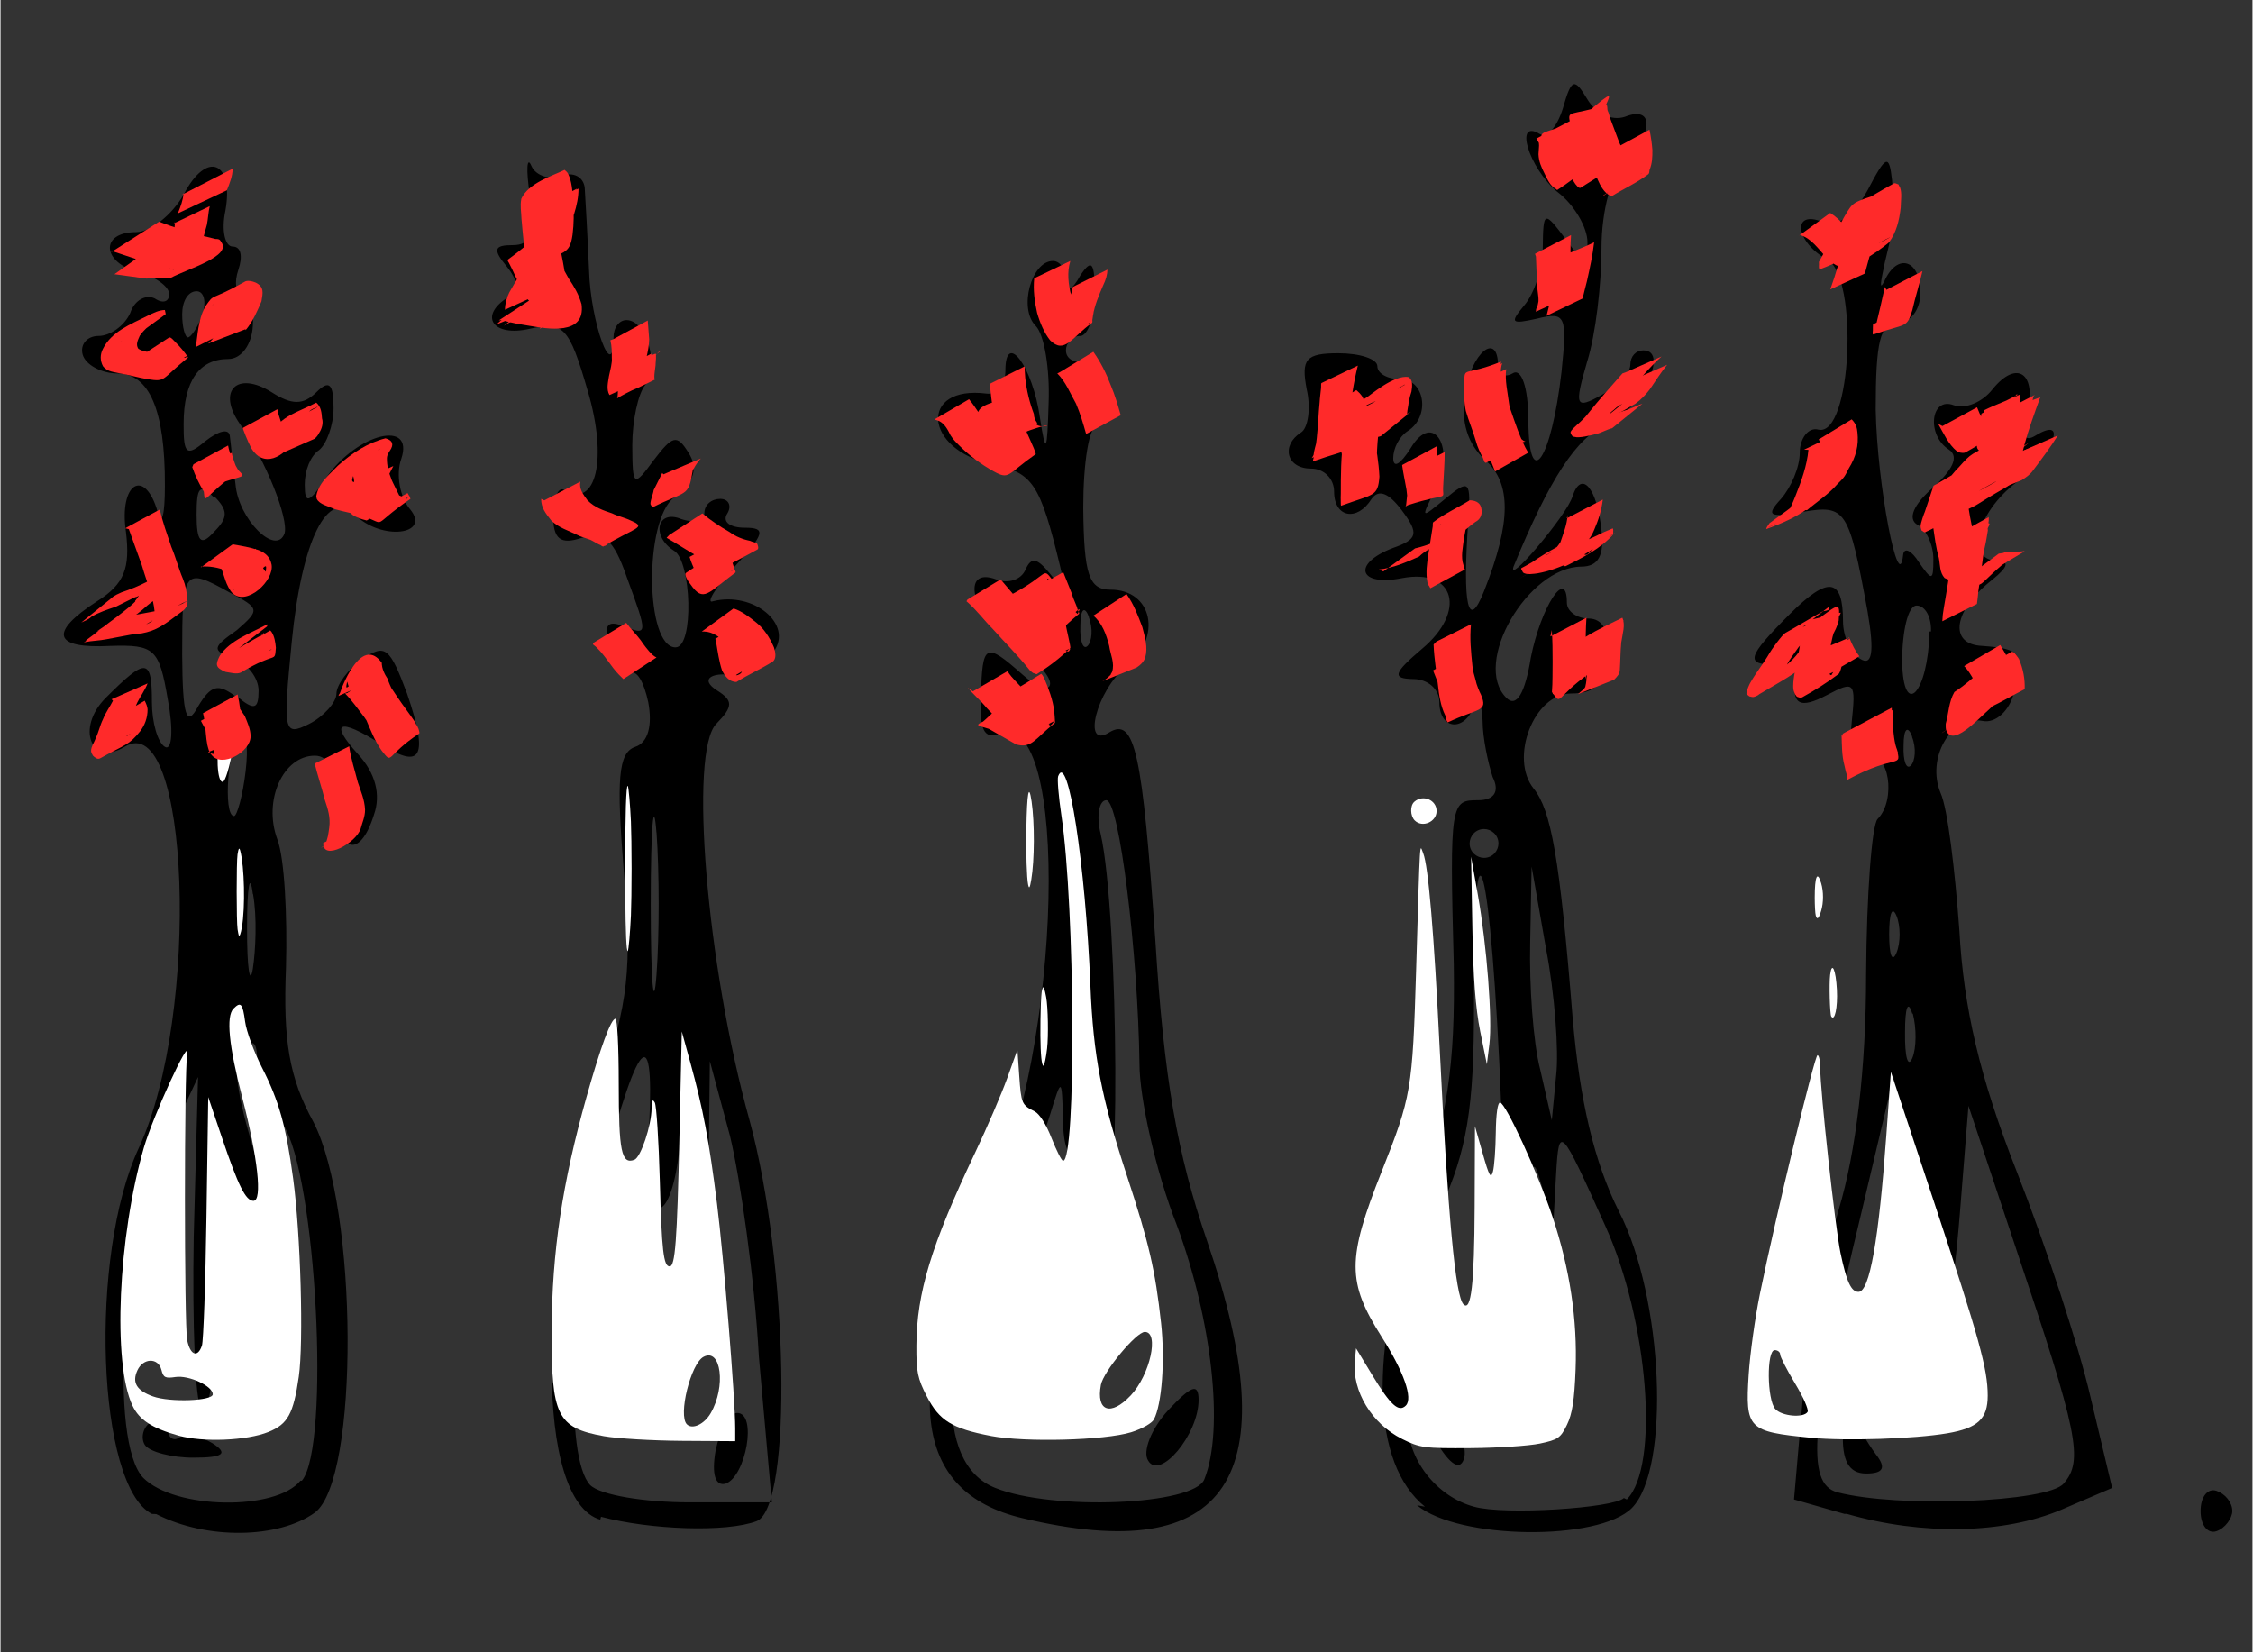 <?xml version="1.0" encoding="UTF-8" standalone="no"?>
<svg
   xmlns:dc="http://purl.org/dc/elements/1.1/"
   xmlns:cc="http://creativecommons.org/ns#"
   xmlns:rdf="http://www.w3.org/1999/02/22-rdf-syntax-ns#"
   xmlns:svg="http://www.w3.org/2000/svg"
   xmlns="http://www.w3.org/2000/svg"
   xmlns:sodipodi="http://sodipodi.sourceforge.net/DTD/sodipodi-0.dtd"
   xmlns:inkscape="http://www.inkscape.org/namespaces/inkscape"
   width="150"
   height="110"
   viewBox="0 0 1.562 1.146"
   version="1.1"
   id="SVGRoot"
   sodipodi:docname="bottled_flowers.svg"
   inkscape:version="1.0.1 (3bc2e813f5, 2020-09-07)">
  <rect x="0" y="0" width="1.562" height="1.146" fill="#333333" stroke="none"/>
  <defs
     id="defs1188" />
  <sodipodi:namedview
     id="base"
     pagecolor="#ffffff"
     bordercolor="#666666"
     borderopacity="1.0"
     inkscape:pageopacity="0.0"
     inkscape:pageshadow="2"
     inkscape:zoom="3.959798"
     inkscape:cx="66.924675"
     inkscape:cy="49.225308"
     inkscape:document-units="in"
     inkscape:current-layer="layer1"
     inkscape:document-rotation="0"
     showgrid="false"
     inkscape:window-width="1280"
     inkscape:window-height="737"
     inkscape:window-x="-8"
     inkscape:window-y="-8"
     inkscape:window-maximized="1"
     units="px"
     inkscape:pagecheckerboard="true" />
  <g
     inkscape:label="Layer 1"
     inkscape:groupmode="layer"
     id="layer1">
    <path
       style="fill:#000000;stroke-width:0.01"
       d="m 0.105,1.05 c -0.038,-0.019 -0.044,-0.179 -0.009,-0.254 0.043,-0.093 0.035,-0.306 -0.01,-0.278 -0.023,0.014 -0.034,-0.013 -0.013,-0.034 0.028,-0.028 0.032,-0.028 0.032,0.003 0,0.014 0.004,0.028 0.009,0.031 0.005,0.003 0.006,-0.012 0.002,-0.033 -0.006,-0.035 -0.009,-0.038 -0.04,-0.037 -0.039,0.002 -0.043,-0.009 -0.009,-0.031 0.019,-0.012 0.023,-0.023 0.02,-0.048 -0.005,-0.034 0.013,-0.045 0.022,-0.014 0.003,0.01 0.005,0.002 0.005,-0.018 2.4507e-4,-0.053 -0.011,-0.078 -0.033,-0.078 -0.011,0 -0.022,-0.006 -0.024,-0.013 -0.002,-0.007 0.003,-0.013 0.011,-0.013 0.008,0 0.018,-0.007 0.022,-0.016 0.003,-0.009 0.011,-0.013 0.017,-0.01 0.006,0.004 0.01,0.002 0.01,-0.003 0,-0.005 -0.009,-0.012 -0.021,-0.015 -0.026,-0.007 -0.027,-0.028 -0.002,-0.028 0.01,0 0.025,-0.012 0.033,-0.026 0.016,-0.031 0.035,-0.023 0.029,0.011 -0.003,0.014 -2.0499e-4,0.025 0.005,0.025 0.006,0 0.007,0.007 0.004,0.016 -0.003,0.009 -0.002,0.016 0.003,0.016 0.005,0 0.008,0.011 0.007,0.023 -6.6894e-4,0.013 -0.008,0.023 -0.017,0.023 -0.02,0 -0.031,0.015 -0.031,0.045 -1.3368e-4,0.021 0.002,0.023 0.015,0.012 0.009,-0.007 0.016,-0.009 0.017,-0.004 7.2564e-4,0.005 0.002,0.02 0.004,0.034 0.002,0.024 0.028,0.05 0.034,0.034 0.003,-0.01 -0.013,-0.051 -0.031,-0.076 -0.016,-0.023 -0.002,-0.037 0.022,-0.022 0.014,0.009 0.022,0.009 0.031,1.2608e-4 0.009,-0.009 0.012,-0.006 0.012,0.011 0,0.012 -0.005,0.025 -0.01,0.029 -0.006,0.004 -0.01,0.014 -0.01,0.024 0,0.014 0.003,0.013 0.015,-0.005 0.022,-0.031 0.061,-0.04 0.052,-0.013 -0.004,0.011 -8.4468e-4,0.027 0.006,0.035 0.015,0.018 -0.02,0.022 -0.038,0.004 -0.019,-0.019 -0.037,0.017 -0.044,0.088 -0.006,0.062 -0.006,0.066 0.012,0.057 0.01,-0.005 0.019,-0.015 0.019,-0.021 0,-0.006 0.008,-0.017 0.018,-0.024 0.016,-0.011 0.019,-0.008 0.031,0.024 0.015,0.044 0.01,0.053 -0.018,0.035 -0.03,-0.019 -0.036,-0.015 -0.016,0.007 0.012,0.013 0.016,0.028 0.011,0.042 -0.01,0.032 -0.026,0.026 -0.026,-0.01 0,-0.02 -0.005,-0.031 -0.015,-0.031 -0.022,0 -0.036,0.031 -0.026,0.058 0.005,0.013 0.007,0.053 0.006,0.089 -0.002,0.05 0.002,0.076 0.019,0.107 0.031,0.06 0.032,0.248 0.001,0.271 -0.025,0.018 -0.075,0.019 -0.11,0.001 z m 0.104,-0.023 c 0.02,-0.024 0.01,-0.212 -0.013,-0.247 -0.01,-0.015 -0.018,-0.035 -0.018,-0.045 0,-0.012 -0.003,-0.015 -0.01,-0.008 -0.007,0.007 -0.005,0.028 0.006,0.065 0.021,0.072 0.014,0.105 -0.009,0.038 l -0.017,-0.052 0.001,0.057 c 0.002,0.096 -0.002,0.149 -0.01,0.141 -0.004,-0.004 -0.006,-0.058 -0.005,-0.118 l 0.003,-0.111 -0.022,0.047 c -0.031,0.065 -0.04,0.206 -0.016,0.231 0.022,0.022 0.092,0.023 0.109,0.002 z M 0.1,1.002 c -0.003,-0.005 -0.001,-0.013 0.005,-0.016 0.006,-0.004 0.011,-0.001 0.011,0.005 0,0.006 0.004,0.009 0.008,0.006 0.005,-0.003 0.015,-8.277e-4 0.023,0.004 0.011,0.007 0.008,0.01 -0.013,0.01 -0.015,8.3e-5 -0.031,-0.004 -0.034,-0.009 z M 0.175,0.62 c -0.002,-0.016 -0.004,-0.005 -0.004,0.023 -7.783e-5,0.029 0.002,0.041 0.004,0.029 0.002,-0.013 0.003,-0.036 1.42e-4,-0.052 z m -0.005,-0.085 c 0.002,-0.017 6.6327e-4,-0.028 -0.004,-0.025 -0.008,0.005 -0.012,0.056 -0.004,0.056 0.002,0 0.006,-0.014 0.008,-0.031 z m -0.006,-0.052 c 0.012,0.01 0.015,0.009 0.015,-0.004 0,-0.009 -0.008,-0.019 -0.017,-0.022 -0.016,-0.006 -0.015,-0.008 0.002,-0.02 C 0.18,0.423 0.18,0.422 0.159,0.411 0.127,0.393 0.126,0.395 0.126,0.454 c 2.4972e-4,0.043 0.003,0.051 0.011,0.036 0.009,-0.015 0.014,-0.016 0.026,-0.007 z M 0.148,0.345 c -0.01,-0.01 -0.012,-0.007 -0.012,0.012 0,0.019 0.003,0.022 0.012,0.012 0.01,-0.01 0.01,-0.015 0,-0.025 z M 0.14,0.218 c 0.003,-0.009 0.001,-0.016 -0.004,-0.016 -0.006,0 -0.01,0.007 -0.01,0.016 0,0.009 0.002,0.016 0.004,0.016 0.002,0 0.007,-0.007 0.01,-0.016 z M 0.416,1.054 c -0.045,-0.013 -0.045,-0.168 2.6264e-4,-0.302 0.019,-0.056 0.022,-0.08 0.016,-0.148 -0.005,-0.063 -0.004,-0.082 0.008,-0.086 0.009,-0.003 0.012,-0.015 0.009,-0.031 -0.003,-0.014 -0.008,-0.023 -0.013,-0.02 -0.004,0.003 -0.011,-0.005 -0.014,-0.017 -0.004,-0.016 -0.002,-0.02 0.009,-0.016 0.018,0.007 0.018,0.007 0.003,-0.034 -0.009,-0.026 -0.016,-0.032 -0.031,-0.027 -0.015,0.005 -0.02,0.001 -0.02,-0.016 0,-0.012 0.004,-0.02 0.008,-0.017 0.022,0.013 0.03,-0.022 0.016,-0.069 -0.013,-0.045 -0.017,-0.048 -0.04,-0.043 -0.026,0.006 -0.036,-0.009 -0.015,-0.022 0.007,-0.005 0.007,-0.011 -0.001,-0.021 -0.01,-0.012 -0.009,-0.015 0.004,-0.015 0.013,0 0.015,-0.008 0.012,-0.034 -0.003,-0.019 -0.002,-0.028 9.2972e-4,-0.021 0.003,0.007 0.013,0.01 0.021,0.007 0.008,-0.003 0.015,5.5529e-4 0.016,0.008 5.3618e-4,0.008 0.002,0.034 0.003,0.057 0.001,0.037 0.017,0.08 0.017,0.047 0,-0.007 0.004,-0.012 0.009,-0.012 0.014,0 0.023,0.032 0.013,0.045 -0.005,0.006 -0.009,0.025 -0.009,0.042 1.4586e-4,0.029 9.5239e-4,0.029 0.015,0.01 0.013,-0.017 0.016,-0.018 0.024,-0.005 0.007,0.011 0.004,0.02 -0.01,0.031 -0.021,0.016 -0.02,0.104 0.001,0.104 0.013,0 0.011,-0.06 -0.001,-0.067 -0.016,-0.01 -0.012,-0.029 0.005,-0.022 0.009,0.003 0.016,0.001 0.016,-0.004 0,-0.006 0.005,-0.01 0.011,-0.01 0.006,0 0.008,0.005 0.005,0.01 -0.004,0.006 0.002,0.01 0.012,0.01 0.015,0 0.014,0.004 -0.007,0.027 -0.014,0.015 -0.02,0.026 -0.015,0.024 0.028,-0.007 0.056,0.016 0.042,0.035 -0.007,0.01 -0.018,0.018 -0.023,0.017 -0.02,-0.004 -0.029,0.002 -0.016,0.01 0.011,0.007 0.011,0.011 -6.8028e-4,0.023 -0.019,0.019 -0.007,0.167 0.023,0.275 0.027,0.099 0.03,0.268 0.005,0.278 -0.021,0.008 -0.074,0.006 -0.108,-0.003 z M 0.526,0.941 C 0.523,0.886 0.513,0.817 0.506,0.788 l -0.014,-0.052 -0.001,0.087 c -0.002,0.112 -0.011,0.123 -0.013,0.016 -0.001,-0.067 -0.003,-0.074 -0.008,-0.035 -0.007,0.05 -0.025,0.043 -0.021,-0.008 0.006,-0.09 -0.005,-0.083 -0.032,0.02 -0.022,0.086 -0.026,0.195 -0.008,0.214 0.007,0.007 0.038,0.012 0.069,0.012 h 0.057 z m -0.03,0.065 c 0.003,-0.014 0.009,-0.026 0.015,-0.026 0.014,0 0.006,0.044 -0.008,0.049 -0.007,0.002 -0.01,-0.006 -0.007,-0.023 z M 0.455,0.578 c -0.002,-0.027 -0.004,-0.005 -0.004,0.049 0,0.054 0.002,0.076 0.004,0.049 0.002,-0.027 0.002,-0.071 0,-0.099 z M 0.709,1.053 C 0.632,1.035 0.624,0.964 0.685,0.835 c 0.052,-0.109 0.057,-0.345 0.008,-0.326 -0.011,0.004 -0.014,-0.003 -0.013,-0.026 0.001,-0.037 0.003,-0.038 0.029,-0.015 0.01,0.009 0.019,0.012 0.019,0.006 0,-0.006 -0.012,-0.018 -0.026,-0.028 -0.028,-0.018 -0.037,-0.054 -0.011,-0.044 0.008,0.003 0.017,1.4099e-4 0.02,-0.007 0.004,-0.009 0.008,-0.008 0.017,0.003 0.01,0.013 0.011,0.012 0.007,-0.005 -0.014,-0.058 -0.019,-0.065 -0.047,-0.071 -0.048,-0.01 -0.051,-0.055 -0.004,-0.049 0.007,9.2405e-4 0.013,-0.006 0.013,-0.016 0,-0.028 0.019,-0.003 0.024,0.033 0.004,0.026 0.005,0.024 0.006,-0.011 8.56e-4,-0.023 -0.003,-0.047 -0.009,-0.053 -0.012,-0.012 -0.003,-0.045 0.012,-0.045 0.005,0 0.009,0.006 0.009,0.013 1.057e-4,0.009 0.004,0.008 0.01,-0.003 0.008,-0.012 0.01,-0.009 0.01,0.013 8.73e-5,0.016 -0.005,0.029 -0.01,0.029 -0.006,0 -0.01,0.005 -0.01,0.01 0,0.006 0.006,0.009 0.013,0.008 0.007,-0.001 0.014,0.008 0.016,0.021 0.002,0.013 -0.001,0.023 -0.007,0.023 -0.006,0 -0.01,0.026 -0.01,0.057 4.254e-4,0.047 0.004,0.057 0.019,0.057 0.029,0 0.036,0.033 0.011,0.053 -0.021,0.017 -0.031,0.058 -0.012,0.046 0.018,-0.011 0.023,0.015 0.032,0.144 0.006,0.096 0.015,0.148 0.036,0.209 C 0.893,1.025 0.852,1.087 0.709,1.053 Z M 0.835,1.026 C 0.849,0.991 0.84,0.915 0.816,0.85 0.801,0.812 0.79,0.761 0.79,0.738 0.789,0.661 0.776,0.555 0.767,0.555 c -0.005,0 -0.007,0.011 -0.004,0.023 0.013,0.056 0.014,0.295 0.001,0.254 -0.007,-0.022 -0.015,-0.036 -0.019,-0.032 -0.004,0.004 -0.008,-0.006 -0.008,-0.023 -8.787e-4,-0.03 -9.921e-4,-0.03 -0.009,-0.004 -0.004,0.014 -0.017,0.045 -0.029,0.067 -0.049,0.095 -0.052,0.175 -0.009,0.192 0.04,0.016 0.138,0.012 0.145,-0.006 z m -0.039,-0.013 c -0.004,-0.006 0.002,-0.022 0.014,-0.035 0.016,-0.017 0.021,-0.019 0.021,-0.007 0,0.024 -0.027,0.056 -0.035,0.042 z M 0.755,0.718 c -0.002,-0.013 -0.004,-0.002 -0.004,0.023 0,0.026 0.002,0.036 0.004,0.023 0.002,-0.013 0.002,-0.034 0,-0.047 z M 0.745,0.578 c -0.002,-0.016 -0.004,-0.003 -0.004,0.029 0,0.031 0.002,0.044 0.004,0.029 0.002,-0.016 0.002,-0.041 0,-0.057 z m 0.01,-0.15 c -0.003,-0.008 -0.006,-0.006 -0.006,0.006 -4.503e-4,0.011 0.002,0.017 0.005,0.014 0.003,-0.003 0.004,-0.012 8.164e-4,-0.02 z M 0.988,1.045 c -0.037,-0.03 -0.039,-0.106 -0.006,-0.205 0.022,-0.067 0.027,-0.1 0.026,-0.171 -0.003,-0.113 -0.002,-0.114 0.017,-0.114 0.011,0 0.015,-0.006 0.01,-0.016 -0.003,-0.009 -0.007,-0.027 -0.007,-0.039 -4.503e-4,-0.012 -0.003,-0.017 -0.006,-0.01 -0.007,0.018 -0.024,0.016 -0.024,-0.003 0,-0.009 -0.008,-0.016 -0.018,-0.016 -0.015,-2.8946e-4 -0.014,-0.004 0.006,-0.021 0.031,-0.026 0.023,-0.056 -0.014,-0.049 -0.03,0.006 -0.035,-0.01 -0.006,-0.021 0.017,-0.006 0.018,-0.01 0.006,-0.026 -0.009,-0.012 -0.016,-0.015 -0.021,-0.008 -0.01,0.016 -0.026,0.013 -0.026,-0.005 0,-0.009 -0.007,-0.016 -0.016,-0.016 -0.017,0 -0.021,-0.016 -0.007,-0.025 0.005,-0.003 0.007,-0.017 0.004,-0.03 -0.004,-0.021 -6.52e-4,-0.025 0.022,-0.025 0.015,0 0.027,0.004 0.027,0.009 0,0.005 0.007,0.009 0.016,0.009 0.017,0 0.021,0.026 0.005,0.036 -0.006,0.004 -0.01,0.012 -0.01,0.019 1.733e-4,0.007 0.005,0.004 0.012,-0.007 0.016,-0.027 0.032,5.3584e-4 0.017,0.029 -0.01,0.02 -0.01,0.02 0.007,0.006 0.017,-0.014 0.018,-0.013 0.016,0.016 -0.004,0.058 -3.12e-5,0.076 0.011,0.048 0.019,-0.048 0.019,-0.075 7.37e-4,-0.091 -0.012,-0.011 -0.017,-0.026 -0.014,-0.046 0.004,-0.028 0.023,-0.044 0.023,-0.019 0,0.006 0.005,0.008 0.01,0.005 0.006,-0.004 0.011,0.009 0.011,0.033 4.005e-4,0.05 0.016,0.027 0.023,-0.034 0.004,-0.039 0.003,-0.042 -0.017,-0.037 -0.018,0.004 -0.019,0.003 -0.009,-0.009 0.007,-0.008 0.013,-0.026 0.013,-0.04 3.186e-4,-0.026 8.787e-4,-0.026 0.016,-0.006 0.013,0.018 0.015,0.018 0.015,0.002 0,-0.01 -0.009,-0.026 -0.021,-0.035 -0.02,-0.017 -0.03,-0.051 -0.012,-0.04 0.005,0.003 0.012,-0.005 0.016,-0.018 0.006,-0.021 0.008,-0.021 0.017,-0.006 0.006,0.01 0.017,0.015 0.026,0.012 0.02,-0.008 0.02,0.011 -2.749e-4,0.031 -0.009,0.009 -0.016,0.034 -0.016,0.06 0,0.025 -0.004,0.06 -0.01,0.079 -0.009,0.031 -0.008,0.033 0.01,0.023 0.011,-0.006 0.02,-0.015 0.02,-0.021 0,-0.006 0.004,-0.01 0.009,-0.01 0.019,0 -0.003,0.043 -0.026,0.052 -0.02,0.008 -0.039,0.037 -0.064,0.098 -0.002,0.006 0.005,-1.9218e-4 0.016,-0.013 0.011,-0.013 0.023,-0.029 0.025,-0.036 0.006,-0.018 0.017,-0.006 0.02,0.024 0.002,0.017 -0.002,0.025 -0.014,0.025 -0.037,3.4785e-4 -0.076,0.067 -0.052,0.091 0.007,0.007 0.013,-0.003 0.017,-0.028 0.007,-0.035 0.025,-0.063 0.025,-0.038 0,0.006 0.007,0.011 0.015,0.011 0.01,0 0.015,0.009 0.013,0.026 -0.002,0.019 -0.008,0.026 -0.025,0.026 -0.026,0 -0.043,0.045 -0.026,0.066 0.012,0.015 0.018,0.047 0.027,0.159 0.005,0.058 0.015,0.1 0.032,0.134 0.031,0.06 0.036,0.179 0.009,0.206 -0.023,0.023 -0.12,0.022 -0.149,-0.002 z m 0.14,-0.005 c 0.023,-0.023 0.015,-0.124 -0.015,-0.19 -0.031,-0.069 -0.032,-0.07 -0.034,-0.036 l -0.002,0.036 -0.009,-0.031 c -0.006,-0.022 -0.008,-0.007 -0.005,0.05 0.002,0.048 -6.066e-4,0.077 -0.006,0.072 -0.005,-0.005 -0.012,-0.082 -0.016,-0.172 -0.007,-0.174 -0.02,-0.222 -0.019,-0.072 1.163e-4,0.072 -0.005,0.101 -0.023,0.141 -0.029,0.063 -0.029,0.093 -0.001,0.13 0.012,0.016 0.02,0.036 0.017,0.044 -0.003,0.009 -0.011,0.003 -0.022,-0.017 -0.014,-0.026 -0.017,-0.028 -0.017,-0.01 -5.271e-4,0.027 0.02,0.053 0.046,0.06 0.021,0.006 0.097,0.001 0.104,-0.006 z m -0.056,-0.382 -0.01,-0.057 -0.001,0.053 c -6.69e-4,0.029 0.002,0.069 0.007,0.088 l 0.008,0.035 0.003,-0.031 c 0.002,-0.017 -0.001,-0.057 -0.007,-0.088 z m -0.033,-0.073 c 0,-0.006 -0.005,-0.01 -0.01,-0.01 -0.006,0 -0.01,0.005 -0.01,0.01 0,0.006 0.005,0.01 0.01,0.01 0.006,0 0.01,-0.005 0.01,-0.01 z m 0.24,0.465 -0.035,-0.01 0.006,-0.069 c 0.003,-0.038 0.015,-0.097 0.025,-0.132 0.012,-0.04 0.019,-0.098 0.019,-0.163 3.539e-4,-0.056 0.004,-0.104 0.008,-0.108 0.013,-0.013 0.008,-0.048 -0.007,-0.042 -0.01,0.004 -0.013,-0.003 -0.011,-0.025 0.003,-0.028 0.002,-0.029 -0.017,-0.019 -0.019,0.01 -0.025,0.007 -0.022,-0.013 6.746e-4,-0.004 -0.006,-0.008 -0.014,-0.008 -0.021,0 -0.02,-0.005 0.01,-0.035 0.027,-0.027 0.037,-0.025 0.037,0.005 0,0.01 0.005,0.022 0.012,0.026 0.008,0.005 0.01,-0.004 0.005,-0.033 -0.013,-0.071 -0.015,-0.074 -0.045,-0.069 -0.023,0.004 -0.026,0.003 -0.015,-0.009 0.007,-0.008 0.013,-0.022 0.013,-0.032 0,-0.01 0.006,-0.018 0.013,-0.016 0.023,0.005 0.028,-0.106 0.006,-0.118 -0.022,-0.012 -0.025,-0.035 -0.003,-0.026 0.01,0.004 0.021,-0.004 0.031,-0.022 0.013,-0.025 0.015,-0.025 0.017,-0.007 0.002,0.029 0.002,0.028 -0.005,0.057 -0.003,0.014 -0.004,0.02 -3.31e-4,0.013 0.009,-0.02 0.025,-0.015 0.025,0.008 0,0.012 -0.007,0.021 -0.016,0.021 -0.012,0 -0.015,0.013 -0.015,0.06 8.958e-4,0.052 0.016,0.13 0.019,0.101 6.576e-4,-0.006 0.006,-0.003 0.011,0.005 0.009,0.013 0.01,0.013 0.01,-0.002 8.3e-5,-0.01 -0.005,-0.021 -0.011,-0.024 -0.007,-0.004 -0.003,-0.014 0.011,-0.026 0.013,-0.012 0.018,-0.021 0.011,-0.026 -0.016,-0.01 -0.013,-0.037 0.003,-0.031 0.008,0.003 0.02,-0.002 0.027,-0.011 0.017,-0.021 0.031,-0.011 0.024,0.017 -0.004,0.015 -0.002,0.02 0.006,0.015 0.023,-0.014 0.012,0.013 -0.014,0.033 -0.027,0.021 -0.035,0.053 -0.013,0.054 0.009,2.2141e-4 0.008,0.004 -0.003,0.013 -0.027,0.021 -0.031,0.045 -0.007,0.046 0.027,0.002 0.029,0.005 0.022,0.032 -0.003,0.013 -0.013,0.022 -0.022,0.02 -0.022,-0.004 -0.039,0.026 -0.029,0.05 0.005,0.011 0.01,0.054 0.013,0.095 0.003,0.054 0.014,0.102 0.04,0.168 0.02,0.051 0.043,0.121 0.051,0.156 l 0.015,0.063 -0.035,0.015 c -0.04,0.017 -0.097,0.018 -0.149,0.003 z M 1.431,1.029 C 1.445,1.013 1.441,0.994 1.398,0.866 l -0.033,-0.099 -0.006,0.075 c -0.01,0.123 -0.026,0.12 -0.038,-0.008 l -0.008,-0.087 -0.022,0.093 C 1.255,0.989 1.252,1.029 1.274,1.035 c 0.042,0.011 0.146,0.007 0.157,-0.006 z M 1.278,0.993 c 4.669e-4,-0.016 0.003,-0.022 0.007,-0.013 0.003,0.009 0.01,0.021 0.016,0.029 0.007,0.009 0.005,0.013 -0.007,0.013 -0.012,0 -0.017,-0.009 -0.016,-0.029 z M 1.326,0.703 c -0.003,-0.01 -0.005,-0.004 -0.005,0.013 -2.117e-4,0.017 0.002,0.025 0.005,0.018 0.003,-0.007 0.003,-0.021 3.849e-4,-0.031 z M 1.315,0.635 c -0.003,-0.007 -0.005,-0.001 -0.005,0.013 0,0.014 0.002,0.02 0.005,0.013 0.003,-0.007 0.003,-0.019 0,-0.026 z M 1.326,0.511 c -0.003,-0.008 -0.006,-0.006 -0.006,0.006 -4.503e-4,0.011 0.002,0.017 0.005,0.014 0.003,-0.003 0.004,-0.012 8.164e-4,-0.02 z m 0.013,-0.073 c 4.011e-4,-0.01 -0.004,-0.018 -0.01,-0.018 -0.006,0 -0.01,0.018 -0.01,0.039 7.483e-4,0.04 0.018,0.022 0.019,-0.021 z M 1.526,1.048 c 0,-0.01 0.005,-0.016 0.011,-0.014 0.006,0.002 0.011,0.008 0.011,0.014 0,0.005 -0.005,0.012 -0.011,0.014 -0.006,0.002 -0.011,-0.004 -0.011,-0.014 z"
       id="path1239" />
    <path
       style="fill:#ffffff;stroke-width:0.253"
       d="M 12.36,99.575 C 10.496,99.051 9.624,98.484 9.152,97.489 7.765,94.567 8.152,85.794 9.94,79.603 c 0.631,-2.185 3.218,-7.811 3.007,-6.543 -0.206,1.247 -0.207,18.863 -9.85e-4,19.887 0.213,1.056 0.732,1.248 1.024,0.379 0.105,-0.313 0.246,-4.318 0.314,-8.902 l 0.123,-8.334 0.939,2.778 c 1.141,3.374 1.66,4.419 2.197,4.419 0.63,0 0.307,-2.976 -0.777,-7.165 -0.934,-3.609 -1.133,-5.64 -0.604,-6.169 0.504,-0.504 0.635,-0.356 0.803,0.907 0.088,0.665 0.614,2.096 1.168,3.18 1.18,2.307 1.669,4.049 2.165,7.713 0.518,3.825 0.732,11.34 0.39,13.73 -0.369,2.577 -0.763,3.295 -2.105,3.835 -1.501,0.604 -4.54,0.729 -6.224,0.256 z m 2.363,-2.872 c 0,-0.569 -1.66,-1.336 -2.588,-1.196 -0.707,0.107 -0.841,0.039 -0.974,-0.491 -0.218,-0.867 -1.269,-0.845 -1.67,0.036 -0.384,0.842 -0.049,1.396 1.089,1.802 1.183,0.422 4.143,0.315 4.143,-0.15 z"
       id="path831"
       transform="scale(0.01)" />
    <path
       style="fill:#ffffff;stroke-width:0.253"
       d="m 41.852,99.61 c -3.245,-0.58 -3.653,-1.407 -3.626,-7.357 0.025,-5.416 0.742,-10.214 2.417,-16.162 0.979,-3.476 1.7,-5.43 2.003,-5.43 0.135,0 0.234,1.9 0.234,4.497 0,4.699 0.19,5.623 1.086,5.28 0.447,-0.171 1.182,-2.372 1.194,-3.572 0.005,-0.553 0.068,-0.667 0.22,-0.396 0.117,0.208 0.274,2.652 0.35,5.43 0.132,4.856 0.256,5.935 0.683,5.935 0.383,0 0.513,-1.724 0.676,-8.965 l 0.165,-7.324 0.591,2.147 c 0.89,3.232 1.3,5.401 1.851,9.783 0.464,3.692 1.264,13.555 1.264,15.592 v 0.889 l -3.725,-0.024 C 45.188,99.918 42.765,99.774 41.852,99.61 Z m 7.402,-1.588 c 1.076,-1.848 0.731,-4.569 -0.496,-3.912 -0.886,0.474 -1.769,4.06 -1.152,4.677 0.38,0.38 1.205,-0.003 1.648,-0.765 z"
       id="path833"
       transform="scale(0.01)" />
    <path
       style="fill:#ffffff;stroke-width:0.253"
       d="m 68.701,99.595 c -2.702,-0.515 -3.586,-1.061 -4.454,-2.749 -0.637,-1.24 -0.73,-1.691 -0.72,-3.513 0.019,-3.663 1.023,-6.965 4.069,-13.378 0.838,-1.764 1.841,-4.093 2.23,-5.177 l 0.708,-1.971 0.126,1.811 c 0.134,1.919 0.177,2.02 1.059,2.46 0.348,0.173 0.8,0.884 1.181,1.856 0.34,0.867 0.701,1.576 0.802,1.576 0.917,0 0.83,-17.633 -0.119,-23.962 -0.195,-1.304 -0.296,-2.525 -0.224,-2.713 0.682,-1.777 1.889,6.066 2.239,14.554 0.2,4.845 0.763,7.775 2.523,13.132 1.536,4.675 1.974,6.565 2.377,10.237 0.283,2.586 0.054,5.661 -0.5,6.695 -0.14,0.262 -0.85,0.66 -1.576,0.884 -1.834,0.566 -7.34,0.712 -9.72,0.259 z m 9.692,-2.811 c 1.337,-1.418 2,-4.404 0.978,-4.404 -0.594,0 -2.874,2.746 -3.047,3.67 -0.346,1.842 0.681,2.207 2.069,0.734 z"
       id="path835"
       transform="scale(0.01)" />
    <path
       style="fill:#ffffff;stroke-width:0.253"
       d="m 97.203,99.795 c -2.085,-1.039 -3.465,-3.318 -3.267,-5.395 l 0.084,-0.884 1.136,1.873 c 1.261,2.077 1.826,2.589 2.318,2.098 0.509,-0.509 -0.134,-2.337 -1.677,-4.768 -2.409,-3.798 -2.409,-5.396 0.003,-11.468 2.055,-5.173 2.138,-5.66 2.389,-13.998 0.287,-9.532 0.237,-8.698 0.49,-8.072 0.359,0.885 0.749,5.51 1.149,13.628 0.572,11.587 1.085,17.091 1.645,17.656 0.531,0.535 0.754,-1.404 0.775,-6.75 l 0.022,-5.603 0.536,1.887 c 0.446,1.572 0.565,1.783 0.71,1.263 0.096,-0.344 0.185,-1.562 0.199,-2.708 0.016,-1.29 0.128,-2.083 0.294,-2.083 0.381,0 2.657,4.956 3.653,7.955 1.19,3.584 1.72,7.11 1.588,10.566 -0.081,2.119 -0.231,3.077 -0.599,3.832 -0.445,0.913 -0.62,1.033 -1.88,1.298 -0.764,0.16 -2.929,0.302 -4.812,0.316 -3.217,0.023 -3.503,-0.016 -4.758,-0.641 z"
       id="path837"
       transform="scale(0.01)" />
    <path
       style="fill:#ffffff;stroke-width:0.253"
       d="m 102.636,71.545 c -0.324,-1.599 -0.486,-3.734 -0.547,-7.197 l -0.087,-4.924 0.471,2.652 c 0.619,3.483 1.013,8.612 0.796,10.354 l -0.173,1.389 z"
       id="path839"
       transform="scale(0.01)" />
    <path
       style="fill:#ffffff;stroke-width:0.253"
       d="m 125.587,99.72 c -4.391,-0.427 -4.57,-0.608 -4.331,-4.386 0.09,-1.417 0.441,-3.94 0.781,-5.606 1.076,-5.275 3.795,-16.539 3.992,-16.54 0.104,-5.46e-4 0.189,0.397 0.189,0.883 0,1.603 1.039,11.077 1.407,12.833 0.42,2.002 0.742,2.698 1.247,2.698 0.771,0 1.408,-3.584 1.93,-10.85 l 0.317,-4.41 2.97,8.956 c 3.154,9.509 3.746,11.643 3.746,13.5 0,1.613 -0.682,2.249 -2.796,2.611 -2.27,0.388 -7.049,0.546 -9.452,0.312 z m -0.245,-1.796 c 0.09,-0.145 -0.301,-1.033 -0.869,-1.972 -0.568,-0.94 -1.032,-1.844 -1.032,-2.009 0,-0.165 -0.17,-0.3 -0.379,-0.3 -0.571,0 -0.538,3.447 0.039,4.084 0.454,0.502 1.97,0.636 2.241,0.198 z"
       id="path841"
       transform="scale(0.01)" />
    <path
       style="fill:#ffffff;stroke-width:0.089"
       d="m 126.982,70.497 c -0.097,-0.15 -0.153,-2.277 -0.076,-2.89 0.121,-0.97 0.396,-0.356 0.469,1.045 0.063,1.217 -0.151,2.22 -0.393,1.845 z"
       id="path843"
       transform="scale(0.01)" />
    <path
       style="fill:#ffffff;stroke-width:0.089"
       d="m 125.907,63.491 c -0.038,-0.137 -0.07,-0.691 -0.07,-1.231 0,-1.484 0.18,-1.895 0.443,-1.011 0.175,0.589 0.175,1.342 0.001,1.928 -0.164,0.551 -0.281,0.649 -0.375,0.314 z"
       id="path845"
       transform="scale(0.01)" />
    <path
       style="fill:#ffffff;stroke-width:0.126"
       d="m 98.093,56.906 c -0.317,-0.317 -0.334,-1.024 -0.032,-1.295 0.593,-0.53 1.547,-0.135 1.547,0.642 0,0.754 -0.988,1.18 -1.515,0.653 z"
       id="path847"
       transform="scale(0.01)" />
    <path
       style="fill:#ffffff;stroke-width:0.045"
       d="m 72.257,73.782 c -0.103,-0.369 -0.148,-1.473 -0.125,-3.049 0.022,-1.471 0.065,-2.053 0.165,-2.232 0.057,-0.102 0.126,0.096 0.232,0.666 0.128,0.691 0.164,2.684 0.063,3.555 -0.073,0.629 -0.175,1.12 -0.248,1.194 -0.022,0.022 -0.06,-0.036 -0.087,-0.134 z"
       id="path849"
       transform="scale(0.01)" />
    <path
       style="fill:#ffffff;stroke-width:0.045"
       d="m 71.276,61.356 c -0.094,-0.437 -0.15,-2.217 -0.122,-3.841 0.044,-2.565 0.172,-3.239 0.364,-1.921 0.216,1.486 0.206,4.062 -0.023,5.419 -0.098,0.58 -0.15,0.662 -0.219,0.342 z"
       id="path851"
       transform="scale(0.01)" />
    <path
       style="fill:#ffffff;stroke-width:0.045"
       d="m 43.441,65.74 c -0.074,-0.652 -0.114,-2.596 -0.114,-5.501 0,-3.735 0.067,-5.842 0.182,-5.727 0.054,0.054 0.163,1.296 0.217,2.468 0.025,0.552 0.046,2.019 0.046,3.259 0,1.24 -0.021,2.706 -0.046,3.259 -0.054,1.172 -0.163,2.414 -0.217,2.468 -0.021,0.021 -0.051,-0.081 -0.067,-0.226 z"
       id="path853"
       transform="scale(0.01)" />
    <path
       style="fill:#ffffff;stroke-width:0.045"
       d="m 16.524,64.87 c -0.012,-0.019 -0.048,-0.204 -0.081,-0.413 -0.082,-0.522 -0.085,-4.683 -0.003,-5.199 0.068,-0.429 0.12,-0.501 0.186,-0.257 0.293,1.089 0.356,3.932 0.117,5.3 -0.083,0.478 -0.157,0.669 -0.219,0.569 z"
       id="path855"
       transform="scale(0.01)" />
    <path
       style="fill:#ffffff;stroke-width:0.045"
       d="m 15.296,54.174 c -0.35,-0.422 -0.315,-2.627 0.065,-4.156 0.19,-0.765 0.478,-1.236 0.681,-1.113 0.04,0.025 0.114,0.124 0.163,0.22 0.08,0.158 0.089,0.259 0.086,1.024 -0.003,0.743 -0.021,0.946 -0.143,1.632 -0.251,1.41 -0.566,2.452 -0.741,2.452 -0.033,0 -0.083,-0.027 -0.11,-0.06 z"
       id="path857"
       transform="scale(0.01)" />
    <path
       style="fill:#ff2a2a;stroke-width:0.01"
       id="path861"
       d="m 0.121,0.154 c -1.7375e-4,0.004 -0.001,0.009 -0.002,0.013 -0.001,0.004 -0.002,0.008 -0.003,0.012 -2.3969e-4,0.003 -2.8458e-4,0.005 -3.2562e-4,0.008 0,0 0.024,-0.012 0.024,-0.012 v 0 c 6.354e-5,-0.002 1.3584e-4,-0.005 4.3782e-4,-0.007 5.6875e-4,-0.004 0.002,-0.008 0.003,-0.012 8.5521e-4,-0.004 0.001,-0.009 0.002,-0.013 0,0 -0.025,0.012 -0.025,0.012 z" />
    <path
       style="fill:#ff2a2a;stroke-width:0.01"
       id="path863"
       d="m 0.114,0.215 c -0.004,7.083e-5 -0.008,0.002 -0.012,0.004 -0.012,0.006 -0.025,0.011 -0.031,0.023 -0.002,0.004 -0.002,0.008 5.802e-5,0.012 0.003,0.004 0.008,0.004 0.012,0.005 0.006,0.001 0.013,0.003 0.019,0.004 0.013,0.002 0.009,3.1271e-4 0.028,-0.015 1.3843e-4,-1.1073e-4 -0.002,-0.003 -0.002,-0.003 -0.003,-0.004 -0.006,-0.007 -0.009,-0.01 -6.2136e-4,-4.7292e-4 -0.001,-9.4573e-4 -0.002,-0.001 0,0 -0.023,0.015 -0.023,0.015 v 0 c 5.8973e-4,4.0365e-4 0.001,8.0719e-4 0.002,0.001 0.003,0.003 0.006,0.006 0.009,0.009 0.006,0.009 -0.003,0.003 0.024,-0.012 3.076e-4,-1.7708e-4 -1.5959e-4,7.8885e-4 -4.7407e-4,9.5354e-4 -8.6864e-4,4.5469e-4 -0.003,-1.875e-5 -0.004,-9.062e-5 -0.006,-8.5104e-4 -0.013,-0.002 -0.019,-0.003 -0.003,-8.5385e-4 -0.007,-0.001 -0.01,-0.003 -0.002,-0.003 -2.8044e-4,-0.006 0.001,-0.009 0.006,-0.009 0.024,-0.018 -0.015,0.005 0.003,-0.002 0.007,-0.004 0.011,-0.004 0,0 0.022,-0.016 0.022,-0.016 z" />
    <path
       style="fill:#ff2a2a;stroke-width:0.01"
       id="path865"
       d="m 0.167,0.294 c 0.002,0.006 0.004,0.011 0.007,0.017 0.008,0.013 0.022,0.008 0.032,-0.009 0.002,-0.004 0.003,-0.009 0.006,-0.013 0.001,-0.003 0.003,-0.005 0.006,-0.006 4.8573e-4,-3.1177e-4 0.002,-0.001 0.002,-7.576e-4 -0.008,0.004 -0.015,0.009 -0.023,0.013 0.001,-4.3875e-4 0.002,0.006 0.002,0.007 4.4968e-4,0.004 -0.001,0.006 -0.003,0.009 -0.001,0.001 -0.002,0.002 -0.003,0.004 0,0 0.025,-0.011 0.025,-0.011 v 0 c 0.001,-0.001 0.002,-0.002 0.003,-0.004 0.002,-0.003 0.003,-0.007 0.002,-0.01 -2.9969e-4,-0.004 -5.6906e-4,-0.008 -0.004,-0.011 -0.013,0.007 -0.025,0.009 -0.031,0.022 -0.002,0.004 -0.003,0.009 -0.006,0.013 -0.008,0.006 -0.002,0.001 0.021,-0.011 3.3895e-4,-1.8104e-4 -5.9875e-4,6.1365e-4 -9.8282e-4,6.024e-4 -8.7916e-4,-2.604e-5 -0.002,-0.002 -0.003,-0.002 -5.2219e-4,-6.2802e-4 -9.3615e-4,-0.001 -0.001,-0.002 -0.003,-0.005 -0.005,-0.011 -0.006,-0.016 0,0 -0.024,0.013 -0.024,0.013 z" />
    <path
       style="fill:#ff2a2a;stroke-width:0.01"
       id="path867"
       d="m 0.246,0.332 c -0.002,0.005 -0.004,0.009 -0.005,0.014 -0.001,0.005 -8.542e-5,0.008 0.003,0.011 0.003,0.002 0.006,0.003 0.01,0.004 0.008,-0.005 0.017,-0.009 0.024,-0.014 3.6011e-4,-2.6229e-4 -0.007,-0.014 -0.007,-0.015 -0.002,-0.005 -0.003,-0.009 -0.003,-0.014 3.36e-6,-0.003 0.002,-0.005 0.003,-0.007 0.002,-0.004 -3.9458e-4,-0.006 -0.004,-0.007 -0.012,0.003 -0.023,0.01 -0.033,0.019 -0.002,0.002 -0.004,0.004 -0.006,0.006 -0.004,0.004 -0.008,0.009 -0.009,0.015 1.1157e-4,6.824e-4 5.625e-5,0.001 3.3479e-4,0.002 0.002,0.004 0.008,0.005 0.012,0.007 0.007,0.002 0.013,0.003 0.02,0.005 0.018,0.006 0.004,0.008 0.033,-0.012 -9.951e-4,-0.003 -4.4416e-4,-0.001 -0.002,-0.004 0,0 -0.024,0.013 -0.024,0.013 v 0 c 8.2938e-4,0.003 5.6073e-4,0.001 9.1823e-4,0.004 0.008,-0.005 0.015,-0.009 0.023,-0.014 2.8396e-4,-1.5886e-4 2.291e-5,8.3541e-4 -2.8719e-4,9.3291e-4 -4.4542e-4,1.399e-4 -8.9927e-4,-2.5593e-4 -0.001,-4.2354e-4 -0.002,-9.4854e-4 -0.005,-0.002 -0.007,-0.003 -0.007,-0.002 -0.013,-0.004 -0.02,-0.005 -0.002,-4.6625e-4 -0.009,-0.002 -0.01,-0.004 -1.4708e-4,-4.1031e-4 -1.77e-5,-8.7167e-4 -2.604e-5,-0.001 0.001,-0.005 0.005,-0.01 0.009,-0.013 0.002,-0.002 0.004,-0.004 0.007,-0.006 0.001,-8.25e-4 0.004,-0.003 0.003,-0.002 -0.037,0.02 -0.025,0.014 -0.017,0.01 0.003,-9.7875e-4 0.003,-0.002 0.001,0.001 -0.002,0.003 -0.003,0.006 -0.002,0.009 6.2532e-4,0.005 0.002,0.01 0.004,0.015 0.002,0.003 0.003,0.006 0.005,0.01 3.3614e-4,8.6198e-4 6.6302e-4,0.002 8.0802e-4,0.003 4.062e-5,2.5636e-4 -4.999e-4,8.523e-4 -2.7073e-4,7.3021e-4 0.008,-0.004 0.015,-0.009 0.023,-0.013 -0.003,0.001 -0.006,-0.001 -0.009,-0.002 -0.003,-0.003 -0.003,-0.004 -0.002,-0.008 0.001,-0.005 0.004,-0.01 0.006,-0.014 0,0 -0.025,0.011 -0.025,0.011 z" />
    <path
       style="fill:#ff2a2a;stroke-width:0.01"
       id="path869"
       d="m 0.089,0.367 c 0.003,0.008 0.006,0.017 0.009,0.025 0.002,0.007 0.005,0.015 0.007,0.022 0.001,0.004 0.002,0.009 0.002,0.013 -1.4052e-4,0.003 -0.003,0.005 -0.006,0.006 0.041,-0.025 0.028,-0.014 0.019,-0.012 -0.003,7.4104e-4 -0.005,0.001 -0.008,0.002 -0.005,0.001 -0.011,0.002 -0.016,0.003 -0.004,7.6677e-4 -0.008,0.001 -0.012,0.002 -9.1799e-4,1.1302e-4 -0.002,2.2375e-4 -0.003,3.0094e-4 -3.6461e-4,3.02e-5 -8.0209e-4,-1.9396e-4 -0.001,2.187e-5 -0.007,0.005 -0.014,0.011 -0.021,0.016 8.4463e-4,-1.7677e-4 0.002,-2.7781e-4 0.003,-5.3031e-4 0.002,-6.6271e-4 0.006,-0.002 0.007,-0.003 0.019,-0.011 0.022,-0.011 0.033,-0.021 0.006,-0.005 0.012,-0.008 0.017,-0.014 0.004,-0.006 0.002,-0.009 -0.005,-0.008 -0.005,0.001 -0.009,0.004 -0.013,0.006 -0.006,0.003 -0.011,0.005 -0.017,0.007 -0.002,0.001 -0.005,0.002 -0.007,0.004 0,0 -0.021,0.017 -0.021,0.017 v 0 c 0.002,-0.001 0.005,-0.002 0.007,-0.004 0.005,-0.003 0.011,-0.005 0.017,-0.007 0.004,-0.002 0.008,-0.004 0.012,-0.006 0.001,-4.9885e-4 0.002,-8.2562e-4 0.003,-0.001 2.1981e-4,-1.4823e-4 2.3438e-4,-6.949e-4 4.9046e-4,-6.2615e-4 0.001,2.8115e-4 -0.003,0.004 -0.002,0.004 -0.005,0.005 -0.011,0.009 -0.017,0.014 -0.008,0.006 -0.022,0.014 0.013,-0.006 0.002,-0.001 -0.004,0.002 -0.007,0.003 -5.8389e-4,2.4052e-4 -0.001,4.851e-4 -0.002,7.277e-4 -0.008,0.006 -0.015,0.011 -0.023,0.017 4.5503e-4,-1.7344e-4 8.8981e-4,-4.1427e-4 0.001,-5.2031e-4 0.005,-0.001 0.01,-0.001 0.015,-0.002 0.005,-9.5053e-4 0.011,-0.002 0.016,-0.003 0.003,-6.3562e-4 0.005,-9.5552e-4 0.008,-0.001 0.011,-0.002 0.016,-0.006 0.028,-0.015 0.003,-0.002 0.005,-0.005 0.004,-0.009 -3.3458e-4,-0.005 -0.001,-0.009 -0.003,-0.014 -0.003,-0.007 -0.005,-0.015 -0.008,-0.022 -0.003,-0.009 -0.006,-0.017 -0.008,-0.026 0,0 -0.024,0.013 -0.024,0.013 z" />
    <path
       style="fill:#ff2a2a;stroke-width:0.01"
       id="path871"
       d="m 0.078,0.486 c -0.002,0.004 -0.005,0.008 -0.007,0.013 -0.002,0.004 -0.003,0.009 -0.005,0.013 -9.6637e-4,0.003 -0.004,0.007 -0.003,0.01 1.6333e-4,7.5333e-4 6.7843e-4,0.001 0.001,0.002 0.001,0.001 0.003,0.003 0.005,0.002 0.018,-0.01 0.02,-0.009 0.028,-0.019 0.003,-0.004 0.005,-0.009 0.005,-0.015 -1.2759e-4,-0.002 -0.001,-0.004 -0.002,-0.006 0,0 -0.024,0.014 -0.024,0.014 v 0 c 7.2097e-4,0.001 0.002,0.003 0.002,0.004 -6.0209e-4,0.005 -0.003,0.009 -0.006,0.013 -6.1964e-4,7.1802e-4 -0.001,0.001 -0.002,0.002 -5.4964e-4,5.9042e-4 -0.002,0.002 -0.002,0.002 0.007,-0.004 0.015,-0.008 0.022,-0.012 0.001,-5.7178e-4 -0.004,0.003 -0.003,0.001 -0.001,-0.002 0.002,-0.008 0.003,-0.01 0.002,-0.004 0.003,-0.009 0.005,-0.013 0.002,-0.004 0.005,-0.008 0.007,-0.013 0,0 -0.025,0.011 -0.025,0.011 z" />
    <path
       style="fill:#ff2a2a;stroke-width:0.01"
       id="path873"
       d="m 0.239,0.481 c 0.005,0.005 0.009,0.011 0.013,0.016 0.004,0.006 0.008,0.011 0.011,0.017 4.2958e-4,7.575e-4 9.1052e-4,0.001 0.001,0.002 4.0834e-4,8.4688e-4 0.001,0.002 9.2042e-4,0.004 -4.375e-5,2.8552e-4 -7.4031e-4,8.6292e-4 -4.9427e-4,7.1156e-4 0.024,-0.015 0.031,-0.017 0.022,-0.014 -0.005,-0.006 -0.007,-0.013 -0.011,-0.02 -0.002,-0.005 -0.005,-0.01 -0.007,-0.016 -0.002,-0.003 -0.004,-0.007 -0.004,-0.011 -0.013,-0.018 -0.026,0.012 -0.029,0.021 -3.7687e-4,6.4323e-4 -7.5385e-4,0.001 -0.001,0.002 0,0 0.025,-0.011 0.025,-0.011 v 0 c 3.3187e-4,-6.9396e-4 6.6375e-4,-0.001 9.9573e-4,-0.002 9.8083e-4,-0.002 0.002,-0.004 0.003,-0.006 3.3156e-4,-5.3021e-4 0.002,-0.002 0.001,-0.002 -0.024,0.011 -0.026,0.021 -0.024,0.011 0.001,0.004 0.003,0.008 0.005,0.011 0.003,0.005 0.005,0.01 0.008,0.015 0.003,0.007 0.006,0.015 0.011,0.022 0.008,0.01 0.002,0.004 0.026,-0.012 6.3e-4,-4.3145e-4 -0.001,-0.005 -0.002,-0.006 -4.1687e-4,-8.0677e-4 -8.9e-4,-0.002 -0.001,-0.002 -0.004,-0.006 -0.008,-0.011 -0.012,-0.017 -0.004,-0.006 -0.008,-0.012 -0.012,-0.018 0,0 -0.023,0.015 -0.023,0.015 z" />
    <path
       style="fill:#ff2a2a;stroke-width:0.01"
       id="path875"
       d="m 0.218,0.53 c 0.002,0.008 0.005,0.017 0.007,0.025 0.002,0.006 0.004,0.012 0.003,0.019 -5.3958e-4,0.004 -0.001,0.008 -0.003,0.012 -0.008,0.006 0.003,-0.002 0.023,-0.013 2.7844e-4,-1.4635e-4 4.1885e-4,7.5386e-4 7.0625e-4,6.2594e-4 3.0906e-4,-1.376e-4 9.687e-5,-6.6979e-4 1.4458e-4,-0.001 0,0 -0.025,0.012 -0.025,0.012 v 0 c -5.1656e-4,0.013 0.023,5.208e-5 0.026,-0.01 0.001,-0.004 0.003,-0.008 0.003,-0.013 -3.0792e-4,-0.007 -0.003,-0.013 -0.005,-0.019 -0.002,-0.008 -0.005,-0.017 -0.006,-0.025 0,0 -0.024,0.012 -0.024,0.012 z" />
    <path
       style="fill:#ff2a2a;stroke-width:0.01"
       id="path877"
       d="m 0.139,0.393 c 0.006,-4.6385e-4 0.012,5.4584e-4 0.018,0.003 0.004,0.002 0.006,0.003 0.007,0.008 6.459e-5,0.002 -1.2791e-4,0.003 -0.002,0.005 -3.124e-4,2.574e-4 -0.001,7.5219e-4 -0.001,5.45e-4 0.023,-0.014 0.024,-0.022 0.023,-0.013 -0.002,-0.002 -0.003,-0.005 -0.004,-0.007 -0.001,-0.003 -0.002,-0.006 -0.003,-0.009 0,0 -0.024,0.013 -0.024,0.013 v 0 c 9.8802e-4,0.003 0.002,0.006 0.003,0.009 0.001,0.003 0.003,0.007 0.005,0.009 0.01,0.009 0.029,-0.009 0.027,-0.02 -0.001,-0.005 -0.004,-0.008 -0.009,-0.01 -0.006,-0.002 -0.012,-0.003 -0.018,-0.004 0,0 -0.022,0.016 -0.022,0.016 z" />
    <path
       style="fill:#ff2a2a;stroke-width:0.01"
       id="path879"
       d="m 0.133,0.324 c 0.002,0.006 0.005,0.012 0.008,0.017 9.6125e-4,0.01 7.5e-5,0.003 0.024,-0.014 5.2042e-4,-3.6698e-4 -6.9437e-4,-0.001 -9.8646e-4,-0.002 -0.001,-0.002 -0.002,-0.005 -0.003,-0.008 -2.0365e-4,-8.5385e-4 -4.073e-4,-0.002 -6.1094e-4,-0.003 0,0 -0.024,0.013 -0.024,0.013 v 0 c 2.3729e-4,8.8657e-4 4.7469e-4,0.002 7.1198e-4,0.003 8.5292e-4,0.003 0.002,0.005 0.003,0.008 2.4761e-4,6.724e-4 7.188e-5,0.002 7.2709e-4,0.002 0.026,-0.012 0.031,-0.007 0.024,-0.014 -0.003,-0.005 -0.006,-0.011 -0.007,-0.017 0,0 -0.024,0.013 -0.024,0.013 z" />
    <path
       style="fill:#ff2a2a;stroke-width:0.01"
       id="path881"
       d="m 0.185,0.433 c -0.011,0.006 -0.026,0.011 -0.033,0.022 -0.003,0.006 -0.003,0.008 0.004,0.011 0.003,3.8427e-4 0.008,0.002 0.011,2.9802e-4 0.025,-0.015 0.023,-0.006 0.024,-0.017 -3.6646e-4,-0.004 -0.001,-0.008 -0.003,-0.011 -3.7531e-4,-4.8916e-4 -7.5073e-4,-9.7833e-4 -0.001,-0.001 0,0 -0.024,0.014 -0.024,0.014 v 0 c 3.1282e-4,3.9573e-4 6.2573e-4,7.9146e-4 9.3865e-4,0.001 0.002,0.003 0.003,0.006 0.002,0.009 -0.005,0.009 -6.3969e-4,6.5906e-4 0.022,-0.011 6.0938e-4,-3.3167e-4 -9.3573e-4,0.001 -0.002,0.001 -0.003,0.001 -0.006,4.6375e-4 -0.008,1.2219e-4 -0.005,-0.001 -0.004,-0.002 -0.002,-0.006 0.001,-0.002 0.003,-0.003 0.005,-0.005 5.799e-4,-4.5125e-4 0.002,-0.002 0.002,-0.001 -0.018,0.01 -0.029,0.017 -0.02,0.012 0,0 0.022,-0.017 0.022,-0.017 z" />
    <path
       style="fill:#ff2a2a;stroke-width:0.01"
       id="path883"
       d="m 0.139,0.5 c 0.002,0.004 0.004,0.007 0.006,0.011 0.002,0.004 0.004,0.008 0.003,0.012 -0.01,-0.002 -5.3563e-4,1.4531e-4 0.022,-0.014 2.3594e-4,-1.4354e-4 -5.5729e-4,-1.4167e-4 -7.6062e-4,-3.2865e-4 -3.2896e-4,-3.026e-4 -5.7646e-4,-6.925e-4 -7.8146e-4,-0.001 -7.3281e-4,-0.001 -9.2063e-4,-0.003 -0.001,-0.004 -7.3458e-4,-0.006 -0.001,-0.011 -0.002,-0.017 -7.1146e-4,-0.003 -3.5135e-4,-0.002 -0.001,-0.005 0,0 -0.024,0.013 -0.024,0.013 v 0 c 7.3667e-4,0.003 3.8865e-4,0.002 0.001,0.005 8.3448e-4,0.006 0.001,0.012 0.002,0.017 5.7354e-4,0.002 0.001,0.005 0.003,0.007 0.007,0.009 0.027,-0.002 0.027,-0.013 -4.375e-5,-0.005 -0.002,-0.009 -0.004,-0.014 -0.002,-0.003 -0.005,-0.007 -0.006,-0.01 0,0 -0.024,0.013 -0.024,0.013 z" />
    <path
       style="fill:#ff2a2a;stroke-width:0.01"
       id="path885"
       d="m 0.17,0.229 c 0.005,-0.006 0.008,-0.013 0.011,-0.02 0.001,-0.006 0.002,-0.01 -0.004,-0.013 -0.002,-8.3208e-4 -0.006,-0.002 -0.008,-3.777e-4 -0.025,0.014 -0.02,0.007 -0.027,0.017 -0.004,0.007 -0.005,0.016 -0.006,0.024 -1.5062e-4,0.001 -3.0125e-4,0.003 -4.5198e-4,0.004 0,0 0.024,-0.012 0.024,-0.012 v 0 c 1.1791e-4,-0.001 2.3583e-4,-0.003 3.5375e-4,-0.004 0.001,-0.008 0.002,-0.017 0.007,-0.023 0.008,-0.007 0.002,-0.002 -0.02,0.01 -5.9407e-4,3.3188e-4 0.001,-7.6364e-4 0.002,-0.001 0.002,-8.0355e-4 0.003,-6.3782e-4 0.005,-2.8563e-4 0.005,0.001 0.003,0.005 0.002,0.009 -0.003,0.007 -0.006,0.014 -0.012,0.019 0,0 0.026,-0.01 0.026,-0.01 z" />
    <path
       style="fill:#ff2a2a;stroke-width:0.01"
       id="path887"
       d="m 0.488,0.438 c 0.006,1.4729e-4 0.011,0.004 0.015,0.008 0.005,0.004 0.009,0.01 0.011,0.016 3.9386e-4,0.002 7.0084e-4,0.004 -5.9364e-4,0.005 -8.3406e-4,9.5156e-4 -0.004,0.002 -0.003,0.001 0.007,-0.004 0.015,-0.009 0.022,-0.013 -0.004,0.002 -0.006,-0.001 -0.008,-0.004 -0.002,-0.006 -0.002,-0.012 -0.004,-0.018 -2.0875e-4,-9.0687e-4 -4.175e-4,-0.002 -6.2614e-4,-0.003 0,0 -0.024,0.013 -0.024,0.013 v 0 c 2.2261e-4,8.824e-4 4.4532e-4,0.002 6.6792e-4,0.003 0.001,0.006 0.002,0.013 0.004,0.019 0.002,0.004 0.005,0.008 0.01,0.008 0.008,-0.005 0.017,-0.009 0.025,-0.014 0.003,-0.002 0.002,-0.007 0.001,-0.01 -0.003,-0.007 -0.007,-0.013 -0.012,-0.017 -0.005,-0.004 -0.01,-0.008 -0.016,-0.01 0,0 -0.022,0.016 -0.022,0.016 z" />
    <path
       style="fill:#ff2a2a;stroke-width:0.01"
       id="path889"
       d="m 0.411,0.447 c 0.004,0.003 0.007,0.007 0.01,0.011 0.003,0.004 0.005,0.007 0.008,0.01 0.002,0.002 9.9802e-4,0.001 0.003,0.003 0,0 0.023,-0.015 0.023,-0.015 v 0 c -0.002,-0.001 -0.001,-6.3229e-4 -0.003,-0.002 -0.003,-0.003 -0.006,-0.007 -0.008,-0.01 -0.003,-0.004 -0.007,-0.008 -0.01,-0.012 0,0 -0.023,0.014 -0.023,0.014 z" />
    <path
       style="fill:#ff2a2a;stroke-width:0.01"
       id="path891"
       d="m 0.462,0.373 c 0.007,0.004 0.013,0.008 0.02,0.012 0.004,0.003 0.009,0.005 0.014,0.007 8.975e-4,2.3844e-4 0.002,5.7281e-4 0.003,9.4594e-4 1.9938e-4,8.021e-5 6.7198e-4,5.0156e-4 5.6146e-4,3.1719e-4 -6.9187e-4,-0.001 -0.002,-0.001 -0.002,-0.001 0.007,-0.005 0.014,-0.008 0.022,-0.013 -0.005,0.001 -0.01,0.002 -0.015,0.003 -0.011,0.002 -0.018,0.008 -0.029,0.015 -0.002,0.001 0.002,0.007 0.003,0.008 0.009,0.013 0.012,0.006 0.031,-0.008 8.3614e-4,-6.3406e-4 -4.2469e-4,-0.002 -6.3709e-4,-0.003 -0.002,-0.007 -0.005,-0.014 -0.007,-0.021 0,0 -0.024,0.013 -0.024,0.013 v 0 c 0.002,0.007 0.006,0.013 0.007,0.02 -0.002,0.01 -8.4042e-4,0.002 0.023,-0.011 3.0791e-4,-1.6333e-4 -3.974e-4,7.1729e-4 -7.4563e-4,7.3313e-4 -9.0396e-4,4.062e-5 -0.003,-0.002 -0.003,-0.002 -6.2531e-4,-7.5083e-4 -0.001,-0.002 -0.002,-0.002 -5.6364e-4,-0.001 -0.002,-0.003 -0.001,-0.004 10e-5,-4.0708e-4 0.001,-0.001 8.7282e-4,-9.052e-4 -0.042,0.023 -0.027,0.013 -0.018,0.011 0.005,-6.6386e-4 0.01,-0.002 0.015,-0.003 0.009,-0.005 0.017,-0.009 0.026,-0.014 0.001,-7.501e-4 1.9969e-4,-0.003 -2.5281e-4,-0.004 -9.3323e-4,-0.001 -0.003,-0.001 -0.005,-0.002 -0.005,-0.001 -0.01,-0.003 -0.014,-0.006 -0.007,-0.004 -0.013,-0.008 -0.019,-0.013 0,0 -0.023,0.015 -0.023,0.015 z" />
    <path
       style="fill:#ff2a2a;stroke-width:0.01"
       id="path893"
       d="m 0.375,0.346 c -6.771e-5,0.006 0.003,0.01 0.007,0.015 0.005,0.005 0.012,0.007 0.018,0.01 0.004,0.002 0.009,0.003 0.013,0.005 0.012,0.005 -3.4125e-4,0.004 0.026,-0.014 2.6542e-4,-1.8875e-4 -5.05e-4,4.9687e-4 -8.3021e-4,5.15e-4 -4.8885e-4,2.708e-5 -9.4396e-4,-2.6e-4 -0.001,-3.9e-4 -0.003,-0.001 -0.006,-0.002 -0.008,-0.004 0,0 -0.023,0.015 -0.023,0.015 v 0 c 0.003,0.001 0.006,0.003 0.008,0.004 5.4177e-4,3.0666e-4 0.001,6.0104e-4 0.002,9.201e-4 5.525e-4,3.2969e-4 0.001,0.001 0.002,0.001 0.021,-0.013 0.031,-0.013 0.019,-0.018 -0.004,-0.002 -0.009,-0.003 -0.013,-0.005 -0.006,-0.002 -0.012,-0.004 -0.017,-0.009 -0.003,-0.004 -0.006,-0.008 -0.005,-0.013 0,0 -0.025,0.013 -0.025,0.013 z" />
    <path
       style="fill:#ff2a2a;stroke-width:0.01"
       id="path895"
       d="m 0.459,0.328 c -0.002,0.004 -0.004,0.008 -0.006,0.012 -8.125e-5,0.002 -0.003,0.009 -0.002,0.01 2.1646e-4,6.8167e-4 7.9261e-4,0.001 0.001,0.002 0.024,-0.012 0.025,-0.007 0.028,-0.025 4.8167e-4,-0.003 2.7427e-4,-0.002 6.2729e-4,-0.005 0,0 -0.024,0.012 -0.024,0.012 v 0 c -3.5812e-4,0.003 -1.4302e-4,0.002 -6.5104e-4,0.005 -5.351e-4,0.003 -0.001,0.005 -0.002,0.008 -3.0458e-4,6.1688e-4 -6.5281e-4,0.001 -0.001,0.002 -3.1136e-4,3.8979e-4 -0.002,0.001 -0.001,9.9583e-4 0.008,-0.004 0.016,-0.008 0.024,-0.012 1.3927e-4,4.8146e-4 4.166e-5,0.001 4.177e-4,0.001 1.355e-5,1.146e-5 -2.812e-5,-7.9104e-4 3.799e-4,-0.003 4.9833e-4,-0.002 0.001,-0.005 0.002,-0.007 0.002,-0.004 0.004,-0.008 0.007,-0.011 0,0 -0.026,0.011 -0.026,0.011 z" />
    <path
       style="fill:#ff2a2a;stroke-width:0.01"
       id="path897"
       d="m 0.423,0.236 c 0.001,0.004 0.001,0.008 0.001,0.012 3.3219e-4,0.004 -0.001,0.008 -0.002,0.013 -5.6604e-4,0.004 -0.002,0.009 3.8292e-4,0.013 0.028,-0.013 0.022,-0.005 0.027,-0.017 0.001,-0.002 0.002,-0.005 0.003,-0.007 0.004,-0.01 0.019,-0.012 -0.023,0.011 -1.498e-4,8.333e-5 -3.7355e-4,1.3448e-4 -4.1709e-4,3.001e-4 -3.35e-4,0.001 -2.0427e-4,0.003 -3.2104e-4,0.004 -4.2812e-4,0.002 -2.5427e-4,0.01 -0.001,0.011 0.008,-0.005 0.017,-0.008 0.025,-0.014 7.4875e-4,-4.9907e-4 -1.3729e-4,-0.002 -2.2833e-4,-0.003 -4.7e-4,-0.005 -8.7792e-4,-0.009 -0.001,-0.014 0,0 -0.023,0.012 -0.023,0.012 v 0 c 3.2937e-4,0.005 6.8218e-4,0.009 5.6896e-4,0.014 -2.396e-5,9.9126e-4 -0.001,0.003 -1.7271e-4,0.003 0.009,-0.003 0.017,-0.007 0.025,-0.011 -0.001,-0.002 6.824e-4,-0.009 5.5261e-4,-0.011 3.125e-5,-2.7968e-4 6.5448e-4,-0.007 -3.125e-5,-0.007 -0.026,0.01 -0.022,0.004 -0.026,0.015 -0.001,0.003 -0.002,0.006 -0.004,0.009 -3.6208e-4,5.0583e-4 -8.6177e-4,8.974e-4 -0.001,0.001 0.008,-0.004 0.016,-0.008 0.024,-0.012 -0.001,0.001 6.25e-5,-0.009 5.8573e-4,-0.01 0.001,-0.004 0.002,-0.009 0.002,-0.013 -2.8344e-4,-0.004 -6.4281e-4,-0.009 -0.001,-0.013 0,0 -0.024,0.013 -0.024,0.013 z" />
    <path
       style="fill:#ff2a2a;stroke-width:0.01"
       id="path899"
       d="m 0.348,0.222 c 0.006,0.002 0.013,0.003 0.019,0.004 0.012,0.002 0.039,0.007 0.036,-0.015 -0.002,-0.007 -0.005,-0.012 -0.009,-0.018 -0.004,-0.007 -0.008,-0.015 -0.013,-0.022 -0.008,-0.012 -0.007,-0.007 -0.029,0.009 -8.2834e-4,6.199e-4 6.426e-4,0.002 0.001,0.003 4.8875e-4,0.001 0.001,0.002 0.002,0.004 0.003,0.007 0.007,0.014 0.011,0.021 0.008,0.007 0.003,0.004 0.026,-0.013 9.4552e-4,-7.0156e-4 -2.5396e-4,-0.002 -4.0625e-4,-0.004 -7.6271e-4,-0.006 -0.002,-0.012 -0.003,-0.017 -0.002,-0.011 -0.002,-0.023 -0.003,-0.034 4.3677e-4,-0.004 -0.001,-0.01 0.001,-0.013 0.002,-0.001 0.003,-0.003 0.004,-0.005 4.2958e-4,-3.6604e-4 9.7343e-4,-5.7114e-4 0.001,-8.5677e-4 -0.008,0.004 -0.015,0.009 -0.023,0.013 2.3771e-4,4.27e-5 5.5521e-4,-5.417e-5 7.1323e-4,1.2875e-4 0.003,0.003 0.003,0.013 0.003,0.017 5.85e-4,0.008 3.6032e-4,0.015 -0.001,0.023 -4.9261e-4,0.002 -7.8115e-4,0.005 -0.002,0.006 -2.3271e-4,2.2781e-4 -0.001,5.6354e-4 -8.8833e-4,4.0625e-4 0.024,-0.013 0.022,-0.004 0.024,-0.014 7.8479e-4,-0.008 0.002,-0.016 0.004,-0.023 6.7042e-4,-0.003 0.001,-0.007 0.002,-0.01 2.1302e-4,-6.5479e-4 4.601e-4,-0.001 7.8677e-4,-0.002 1.7406e-4,-3.2302e-4 0.001,-0.001 7e-4,-8.4937e-4 -0.008,0.004 -0.016,0.009 -0.024,0.013 1.9687e-4,0.011 -0.004,0.021 -0.008,0.031 -0.004,0.01 -0.01,0.019 -0.015,0.028 -0.002,0.004 -0.003,0.008 -0.003,0.012 0,0 0.024,-0.011 0.024,-0.011 v 0 c 0.001,-0.004 0.002,-0.008 0.004,-0.011 0.005,-0.009 0.01,-0.018 0.014,-0.028 0.004,-0.011 0.009,-0.022 0.009,-0.034 -0.008,0.004 -0.017,0.008 -0.025,0.012 -2.396e-5,1.251e-5 -6.1229e-4,0.003 -6.9281e-4,0.003 -7.4323e-4,0.003 -0.002,0.007 -0.002,0.01 -0.002,0.008 -0.003,0.016 -0.004,0.024 1.8521e-4,9.549e-4 -3.5687e-4,0.003 5.5573e-4,0.003 0.021,-0.008 0.025,-0.006 0.027,-0.02 9.9239e-4,-0.008 0.001,-0.015 4.7156e-4,-0.023 -4.7938e-4,-0.006 -8.175e-4,-0.015 -0.004,-0.02 -4.7563e-4,-7.5864e-4 -0.001,-0.001 -0.002,-0.002 -0.008,0.004 -0.025,0.009 -0.03,0.02 -9.3937e-4,0.005 -5.833e-5,0.009 1.1708e-4,0.014 9.7521e-4,0.011 0.002,0.023 0.004,0.034 7.2427e-4,0.006 0.002,0.012 0.001,0.018 -7.187e-5,8.9542e-4 -0.001,0.003 -6.451e-4,0.003 0.008,-0.003 0.032,-0.016 0.023,-0.012 -0.005,-0.006 -0.008,-0.013 -0.011,-0.02 -3.5385e-4,-0.001 -8.2458e-4,-0.002 -0.001,-0.003 -1.2354e-4,-5.9562e-4 5.4656e-4,-0.002 -8.74e-6,-0.002 -0.008,0.004 -0.016,0.008 -0.024,0.012 3.0344e-4,-2.083e-5 6.5646e-4,-2.2875e-4 9.1032e-4,-6.146e-5 7.6896e-4,5.0761e-4 0.003,0.004 0.003,0.004 0.005,0.007 0.008,0.014 0.013,0.022 0.003,0.006 0.007,0.011 0.007,0.017 -0.006,0.007 -0.002,0.002 0.022,-0.012 5.4792e-4,-3.1365e-4 -0.001,4.3302e-4 -0.002,4.4229e-4 -0.003,4.896e-5 -0.007,-0.001 -0.01,-0.002 -0.006,-0.001 -0.012,-0.002 -0.018,-0.004 0,0 -0.023,0.015 -0.023,0.015 z" />
    <path
       style="fill:#ff2a2a;stroke-width:0.01"
       id="path901"
       d="m 0.371,0.209 c -0.026,0.015 -0.018,0.008 -0.027,0.016 0,0 0.025,-0.01 0.025,-0.01 v 0 c 0.009,-0.007 0.003,-0.002 -0.02,0.011 0,0 0.022,-0.017 0.022,-0.017 z" />
    <path
       style="fill:#ff2a2a;stroke-width:0.01"
       id="path903"
       d="m 0.651,0.292 c 0.004,0.002 0.006,0.006 0.008,0.01 0.002,0.003 0.003,0.004 0.006,0.007 0.007,0.007 0.015,0.013 0.024,0.018 0.011,0.006 0.009,0.002 0.029,-0.012 5.1604e-4,-3.6e-4 -0.003,-0.008 -0.003,-0.008 -0.004,-0.009 -0.008,-0.018 -0.012,-0.027 -7.813e-5,-9.5489e-4 -4.9428e-4,-0.002 -2.349e-4,-0.003 1.3927e-4,-4.9521e-4 0.002,-0.001 0.001,-8.5917e-4 -0.007,0.005 -0.015,0.009 -0.022,0.014 -6.6177e-4,5.0813e-4 0.002,6.2198e-4 0.002,0.001 0.003,0.002 0.004,0.005 0.006,0.008 0.008,0.015 0.003,0.014 0.029,-0.005 9.0635e-4,-6.525e-4 -8.4896e-4,-0.002 -0.001,-0.003 -4.9167e-4,-0.001 -9.7354e-4,-0.002 -0.001,-0.004 -0.003,-0.008 -0.005,-0.016 -0.006,-0.025 -2.8896e-4,-0.003 -3.6927e-4,-0.006 -4.4188e-4,-0.008 0,0 -0.024,0.012 -0.024,0.012 v 0 c 1.8886e-4,0.003 3.9365e-4,0.006 7.9844e-4,0.009 0.001,0.009 0.003,0.017 0.006,0.025 3.4395e-4,0.001 7.9333e-4,0.002 0.001,0.004 1.3114e-4,6.8625e-4 -5.75e-4,0.002 6.979e-5,0.002 0.048,-0.02 0.029,-0.005 0.023,-0.013 -0.001,-0.002 -0.004,-0.006 -0.005,-0.007 -7.3417e-4,-0.001 -0.007,-0.012 -0.009,-0.012 -0.019,0.007 -0.028,0.006 -0.025,0.019 0.004,0.009 0.008,0.018 0.011,0.027 1.5979e-4,4.5062e-4 0.002,0.004 0.002,0.005 1.354e-5,2.1146e-4 -5.9531e-4,5.8656e-4 -4.0802e-4,4.8739e-4 0.008,-0.004 0.016,-0.008 0.023,-0.013 -5.0468e-4,9.271e-5 -0.001,3.7823e-4 -0.002,2.7948e-4 -0.001,-1.975e-4 -0.002,-7.5823e-4 -0.003,-0.001 -0.009,-0.004 -0.017,-0.01 -0.024,-0.017 -0.005,-0.006 -0.008,-0.012 -0.013,-0.018 0,0 -0.024,0.014 -0.024,0.014 z" />
    <path
       style="fill:#ff2a2a;stroke-width:0.01"
       id="path905"
       d="m 0.717,0.193 c -8.2969e-4,0.008 1.9333e-4,0.016 0.002,0.024 0.002,0.007 0.005,0.014 0.009,0.019 0.01,0.01 0.015,-0.002 0.029,-0.012 6.7104e-4,-4.8104e-4 1.7062e-4,-0.002 2.9208e-4,-0.002 1.3729e-4,-9.2354e-4 3.2271e-4,-0.002 4.8406e-4,-0.003 0.001,-0.007 0.004,-0.014 0.007,-0.021 0.002,-0.004 0.003,-0.008 0.003,-0.011 0,0 -0.024,0.012 -0.024,0.012 v 0 c -7.2437e-4,0.004 -0.002,0.007 -0.003,0.011 -0.003,0.007 -0.006,0.014 -0.007,0.022 -2.3427e-4,9.1323e-4 -4.0448e-4,0.002 -7.0281e-4,0.003 -2.1125e-4,6.3344e-4 -0.001,0.002 -8.2052e-4,0.002 0.008,-0.004 0.015,-0.009 0.023,-0.013 3.4552e-4,-1.8073e-4 -2.4854e-4,8.6771e-4 -6.176e-4,9.9334e-4 -8.4907e-4,2.8895e-4 -0.003,-0.001 -0.003,-0.002 -0.005,-0.005 -0.007,-0.011 -0.009,-0.018 -0.002,-0.008 -0.003,-0.016 -5.95e-4,-0.024 0,0 -0.025,0.012 -0.025,0.012 z" />
    <path
       style="fill:#ff2a2a;stroke-width:0.01"
       id="path907"
       d="m 0.733,0.259 c 0.006,0.006 0.009,0.014 0.013,0.021 0.003,0.007 0.005,0.014 0.007,0.021 0,0 0.024,-0.013 0.024,-0.013 v 0 c -0.002,-0.007 -0.004,-0.014 -0.007,-0.021 -0.003,-0.008 -0.007,-0.016 -0.012,-0.023 0,0 -0.023,0.014 -0.023,0.014 z" />
    <path
       style="fill:#ff2a2a;stroke-width:0.01"
       id="path909"
       d="m 0.67,0.417 c 0.007,0.006 0.012,0.013 0.018,0.019 0.009,0.01 0.018,0.019 0.026,0.029 9.2042e-4,7.2469e-4 0.002,0.002 0.003,0.002 6.8614e-4,3.55e-4 0.002,8.6229e-4 0.002,4.326e-4 0.008,-0.005 0.016,-0.011 0.023,-0.018 5.5052e-4,-5.4406e-4 -0.003,-0.014 -0.003,-0.016 -0.002,-0.009 -0.005,-0.017 -0.009,-0.025 -6.1396e-4,-0.001 -0.001,-0.002 -0.002,-0.003 -1.5865e-4,-2.9896e-4 -0.002,-0.004 -0.002,-0.004 7.917e-5,-3.3791e-4 0.001,2.3219e-4 9.5177e-4,4.225e-4 -0.023,0.015 -0.03,0.008 -0.02,0.016 0.007,0.007 0.011,0.015 0.016,0.023 0.008,0.007 0.003,0.003 0.025,-0.015 7.3698e-4,-5.975e-4 -5.3354e-4,-0.002 -8.2584e-4,-0.003 -0.001,-0.004 -0.003,-0.007 -0.004,-0.011 -0.002,-0.005 -0.004,-0.01 -0.006,-0.015 0,0 -0.023,0.013 -0.023,0.013 v 0 c 0.002,0.005 0.004,0.01 0.006,0.015 0.001,0.003 0.002,0.004 0.003,0.008 3.0562e-4,0.001 5.8844e-4,0.002 7.8812e-4,0.003 1.3146e-4,7.4469e-4 -4.8771e-4,0.003 2.0313e-4,0.002 0.022,-0.01 0.027,-0.021 0.023,-0.012 -0.007,-0.006 -0.01,-0.016 -0.017,-0.023 -0.008,-0.01 -0.002,-0.005 -0.028,0.009 -4.675e-4,2.5645e-4 2.5896e-4,0.001 4.8938e-4,0.002 6.926e-4,0.001 0.002,0.003 0.003,0.004 6.2948e-4,0.001 0.001,0.002 0.002,0.003 0.004,0.008 0.007,0.016 0.01,0.025 0.001,0.004 0.002,0.006 0.002,0.011 1.3708e-4,0.001 -0.001,0.005 7.396e-5,0.004 0.008,-0.003 0.015,-0.008 0.022,-0.011 6.9761e-4,-3.0739e-4 -3.3531e-4,0.002 -0.001,0.002 -0.001,1.8791e-4 -0.002,-8.624e-4 -0.003,-0.001 -0.009,-0.009 -0.018,-0.019 -0.027,-0.029 -0.006,-0.007 -0.011,-0.013 -0.017,-0.02 0,0 -0.023,0.014 -0.023,0.014 z" />
    <path
       style="fill:#ff2a2a;stroke-width:0.01"
       id="path911"
       d="m 0.758,0.427 c 0.006,0.005 0.009,0.013 0.011,0.021 8.4448e-4,0.006 0.004,0.012 0.002,0.018 -2.5178e-4,7.3177e-4 -7.7365e-4,0.001 -0.001,0.002 -0.002,0.002 -0.004,0.004 -0.007,0.005 0,0 0.025,-0.01 0.025,-0.01 v 0 c 0.003,-0.002 0.005,-0.004 0.006,-0.007 0.002,-0.007 -2.2167e-4,-0.014 -0.002,-0.021 -0.003,-0.008 -0.006,-0.016 -0.011,-0.023 0,0 -0.023,0.015 -0.023,0.015 z" />
    <path
       style="fill:#ff2a2a;stroke-width:0.01"
       id="path913"
       d="m 0.671,0.477 c 0.004,0.005 0.009,0.009 0.013,0.014 0.005,0.005 0.009,0.01 0.013,0.016 9.688e-5,2.7969e-4 5.8042e-4,8.9594e-4 2.9e-4,8.3906e-4 -4.2062e-4,-8.229e-5 -0.001,-7.2073e-4 -8.6479e-4,-9.5167e-4 0.008,-0.005 0.016,-0.009 0.024,-0.014 3.5e-4,-2.2021e-4 -7.45e-4,-3.601e-4 -0.001,-5.5885e-4 -3.9844e-4,-2.1834e-4 -0.003,-0.002 -0.003,-0.002 -0.003,-0.002 -0.007,-0.003 -0.011,-0.003 -0.013,-0.002 -0.003,-0.005 -0.026,0.015 -5.6791e-4,4.7136e-4 0.001,7.625e-4 0.002,0.001 7.2719e-4,4.2645e-4 0.001,8.4239e-4 0.002,0.001 0.007,0.004 0.014,0.008 0.021,0.012 0.011,0.003 0.013,-0.004 0.027,-0.015 1.0781e-4,-8.438e-5 -5.0802e-4,-0.008 -5.4594e-4,-0.008 -9.6334e-4,-0.008 -0.004,-0.016 -0.007,-0.023 -5.2105e-4,-8.8917e-4 -0.001,-0.002 -0.002,-0.003 0,0 -0.023,0.014 -0.023,0.014 v 0 c 5.1781e-4,8.052e-4 0.001,0.002 0.002,0.002 0.004,0.007 0.007,0.014 0.007,0.022 1.875e-5,0.001 1.2115e-4,0.005 -1.771e-5,0.006 -6.562e-5,6.2469e-4 -9.5677e-4,0.002 -3.9531e-4,0.002 0.008,-0.004 0.015,-0.009 0.023,-0.013 9.5229e-4,-5.0395e-4 -0.003,0.005 -0.003,0.002 -0.001,-2.7667e-4 -0.002,-4.3365e-4 -0.003,-8.3e-4 -0.006,-0.002 -0.011,-0.007 -0.017,-0.01 -9.6593e-4,-6.3427e-4 -0.003,-0.002 -0.003,-0.002 -0.029,0.015 -0.032,0.012 -0.019,0.016 0.004,2.4885e-4 0.007,6.5552e-4 0.011,0.002 0.001,5.9584e-4 0.004,0.003 0.004,0.003 0.013,-0.006 0.031,-0.006 0.024,-0.015 -0.005,-0.005 -0.009,-0.01 -0.014,-0.016 -0.004,-0.005 -0.009,-0.009 -0.012,-0.014 0,0 -0.024,0.014 -0.024,0.014 z" />
    <path
       style="fill:#ff2a2a;stroke-width:0.01"
       id="path915"
       d="m 0.956,0.395 c 0.01,-0.001 0.019,-0.005 0.028,-0.009 0.008,-0.008 0.021,-0.01 0.03,-0.017 0.003,-0.002 0.006,-0.005 0.009,-0.007 0.004,-0.002 0.005,-0.006 0.004,-0.01 -0.001,-0.004 -0.005,-0.005 -0.008,-0.005 -0.008,0.005 -0.017,0.009 -0.025,0.015 -9.1489e-4,6.5771e-4 -3.9364e-4,0.002 -5.8468e-4,0.003 -0.001,0.006 -0.002,0.013 -0.003,0.019 -0.001,0.007 -0.002,0.013 -6.8635e-4,0.02 0.001,0.003 5.4344e-4,0.001 0.002,0.004 0,0 0.024,-0.013 0.024,-0.013 v 0 c -0.001,-0.002 -5.423e-4,-0.001 -0.001,-0.003 -0.002,-0.006 -4.386e-4,-0.012 3.992e-4,-0.019 8.325e-4,-0.005 0.002,-0.01 0.003,-0.015 3.592e-4,-0.001 6.705e-4,-0.003 0.001,-0.004 3.411e-4,-8.8094e-4 0.002,-0.003 0.001,-0.002 -0.008,0.004 -0.015,0.008 -0.022,0.012 4.001e-4,-2.1855e-4 7.5125e-4,-5.7698e-4 0.001,-6.5552e-4 0.002,-2.8084e-4 0.004,5.7093e-4 0.005,0.002 1.274e-4,0.003 -0.002,0.005 -0.005,0.007 -0.002,0.002 -0.004,0.004 -0.006,0.005 -0.007,0.006 -0.022,0.013 0.014,-0.007 -0.008,0.004 -0.017,0.008 -0.026,0.01 0,0 -0.022,0.016 -0.022,0.016 z" />
    <path
       style="fill:#ff2a2a;stroke-width:0.01"
       id="path917"
       d="m 0.994,0.447 c 3.7261e-4,0.01 0.002,0.019 0.003,0.028 7.1156e-4,0.007 0.002,0.015 0.005,0.021 2.236e-4,7.0042e-4 5.129e-4,0.001 6.709e-4,0.002 3.655e-4,0.002 -1.594e-4,0.002 -3.85e-5,0.002 0.024,-0.014 0.026,-0.005 0.023,-0.017 -0.002,-0.011 -0.005,-0.021 -0.009,-0.031 0,0 -0.023,0.013 -0.023,0.013 v 0 c 0.004,0.01 0.008,0.02 0.009,0.031 1.346e-4,0.001 1.445e-4,0.002 4.037e-4,0.003 1.841e-4,7.4354e-4 2.196e-4,0.002 9.129e-4,0.002 0.021,-0.01 0.028,-0.007 0.023,-0.019 -0.003,-0.006 -0.005,-0.013 -0.006,-0.02 -0.001,-0.01 -0.002,-0.019 -0.001,-0.029 0,0 -0.024,0.012 -0.024,0.012 z" />
    <path
       style="fill:#ff2a2a;stroke-width:0.01"
       id="path919"
       d="m 0.976,0.326 c 6.6719e-4,0.008 -2.812e-5,0.015 -9.1344e-4,0.023 -1.2843e-4,7.9188e-4 -1.4708e-4,0.002 -3.8531e-4,0.002 -7.291e-5,2.3562e-4 -3.4542e-4,3.5239e-4 -5.1812e-4,5.2854e-4 0.008,-0.005 0.017,-0.008 0.025,-0.014 1.4896e-4,-1.0104e-4 -0.001,-0.01 -0.001,-0.011 -9.5312e-4,-0.006 -0.002,-0.011 -0.002,-0.017 0,0 -0.024,0.013 -0.024,0.013 v 0 c 7.624e-4,0.006 0.002,0.011 0.003,0.017 4.3542e-4,0.004 5.7386e-4,0.004 6.0021e-4,0.008 7.2e-6,0.001 -0.001,0.003 -8.542e-5,0.003 0.031,-0.01 0.024,-0.002 0.025,-0.014 3.5563e-4,-0.008 0.001,-0.015 0.001,-0.023 0,0 -0.024,0.012 -0.024,0.012 z" />
    <path
       style="fill:#ff2a2a;stroke-width:0.01"
       id="path921"
       d="m 0.916,0.266 c -1.354e-5,8.8073e-4 3.229e-5,0.002 -4.063e-5,0.003 -2.7927e-4,0.003 -8.625e-4,0.007 -0.001,0.01 -8.2282e-4,0.008 -0.001,0.016 -0.002,0.025 -8.948e-4,0.007 -7.7032e-4,0.007 -0.002,0.013 -1.7115e-4,9.825e-4 -0.001,0.003 -5.6333e-4,0.003 0.028,-0.01 0.024,-0.004 0.026,-0.02 0.002,-0.007 0.002,-0.015 0.004,-0.022 3.0489e-4,-0.001 0.002,-0.003 0.001,-0.003 -0.007,0.004 -0.014,0.009 -0.021,0.014 2.5667e-4,2.2e-6 5.9886e-4,-1.8469e-4 7.7011e-4,6.64e-6 0.001,0.002 0.003,0.006 0.004,0.007 0.002,0.006 0.003,0.012 0.005,0.018 0.002,0.009 0.003,0.019 0.003,0.029 -2.9407e-4,0.002 -4.5667e-4,0.004 -0.001,0.006 -2.025e-4,4.2355e-4 -5.9802e-4,7.2386e-4 -8.9708e-4,0.001 0.008,-0.005 0.016,-0.009 0.024,-0.014 3.3729e-4,-2.1156e-4 -1.0209e-4,-7.8989e-4 -1.3667e-4,-0.001 -1.1365e-4,-0.001 -2.0511e-4,-0.003 -3.0771e-4,-0.004 -5.9313e-4,-0.013 -8.646e-5,-0.026 0.002,-0.038 0.002,-0.009 0.005,-0.015 0.011,-0.022 7.4521e-4,-5.7385e-4 0.001,-0.001 0.002,-0.002 6.9906e-4,-4.626e-4 0.001,-8.1364e-4 0.002,-0.001 6.9448e-4,-3.7865e-4 0.003,-0.002 0.002,-0.001 -0.043,0.025 -0.027,0.013 -0.019,0.011 1.9938e-4,1.979e-5 4.5542e-4,-8.125e-5 5.9823e-4,5.938e-5 9.2146e-4,9.075e-4 -0.002,0.012 -0.002,0.014 -4.0604e-4,0.003 -0.004,0.01 9.8761e-4,0.011 9.6895e-4,1.9552e-4 0.002,-3.7708e-4 0.003,-5.6573e-4 0,0 0.021,-0.017 0.021,-0.017 v 0 c -6.5083e-4,4.0437e-4 -0.001,8.0885e-4 -0.002,0.001 -1.5084e-4,4.9437e-4 -3.125e-5,0.001 -4.525e-4,0.001 -2.6896e-4,1.9167e-4 -3.2281e-4,-6.1229e-4 -3.0636e-4,-9.4208e-4 7.709e-5,-0.002 0.001,-0.006 0.001,-0.007 7.9063e-4,-0.004 0.001,-0.005 0.002,-0.008 6.2989e-4,-0.004 0.001,-0.008 -0.002,-0.01 -0.01,-0.002 -0.027,0.013 -0.029,0.014 -0.002,0.001 -0.004,0.003 -0.006,0.005 -0.006,0.007 -0.008,0.014 -0.01,0.023 -0.002,0.013 -0.002,0.026 -0.002,0.039 -9.83e-6,0.002 -1.7635e-4,0.003 -2.916e-5,0.005 1.0864e-4,0.001 -2.7531e-4,0.004 7.9052e-4,0.003 0.022,-0.008 0.025,-0.006 0.026,-0.02 -4.9886e-4,-0.01 -0.002,-0.019 -0.004,-0.029 -0.001,-0.006 -0.003,-0.013 -0.005,-0.019 -6.2646e-4,-0.002 -0.002,-0.007 -0.004,-0.009 -6.7396e-4,-0.001 -0.002,-0.002 -0.003,-0.003 -0.008,0.005 -0.017,0.009 -0.024,0.015 -8.549e-4,6.2333e-4 -4.9521e-4,0.002 -6.7969e-4,0.003 -0.001,0.007 -0.002,0.015 -0.004,0.022 -4.3573e-4,0.002 -7.8948e-4,0.003 -0.001,0.005 -2.7948e-4,8.601e-4 -0.002,0.003 -0.001,0.002 0.008,-0.003 0.017,-0.007 0.025,-0.011 7.2656e-4,-4.1188e-4 -1.4292e-4,-0.002 -1.2386e-4,-0.003 5.73e-5,-0.003 7.0261e-4,-0.01 8.4407e-4,-0.012 0.001,-0.013 0.003,-0.026 0.006,-0.038 0,0 -0.025,0.012 -0.025,0.012 z" />
    <path
       style="fill:#ff2a2a;stroke-width:0.01"
       id="path923"
       d="m 1.076,0.437 c 5.354e-4,0.007 5.511e-4,0.015 5.594e-4,0.022 -1.365e-4,0.007 1.042e-4,0.014 -4.688e-4,0.021 0.007,0.01 0.002,0.004 0.026,-0.013 7.843e-4,-5.5344e-4 6.062e-4,-0.002 9.145e-4,-0.003 0.001,-0.004 0.003,-0.008 0.004,-0.011 0.002,-0.007 0.005,-0.011 0.011,-0.015 7.417e-4,-4.6656e-4 0.002,-8.5885e-4 0.002,-0.001 0.002,-0.002 0.003,-0.004 0.005,-0.006 3.875e-4,-3.5052e-4 8.49e-4,-6.1042e-4 0.001,-9.1562e-4 -0.008,0.004 -0.016,0.009 -0.023,0.013 -9.37e-5,1.2063e-4 -2.521e-4,2.1271e-4 -2.667e-4,3.6188e-4 -6.25e-5,6.6542e-4 8.34e-5,0.001 3.13e-5,0.002 -9.38e-5,0.001 -6.323e-4,0.004 -8.333e-4,0.005 -4.313e-4,0.003 -4.813e-4,0.004 -7.511e-4,0.007 -9.656e-4,0.006 -4.489e-4,0.013 -0.002,0.019 -0.001,0.002 -0.003,0.003 -0.005,0.005 0,0 0.025,-0.01 0.025,-0.01 v 0 c 0.002,-0.002 0.004,-0.004 0.004,-0.007 4.167e-4,-0.006 3.219e-4,-0.012 0.001,-0.019 8.468e-4,-0.006 0.003,-0.012 7.354e-4,-0.017 -0.008,0.004 -0.017,0.008 -0.025,0.013 -0.001,5.5271e-4 -0.002,0.002 -0.002,0.003 -0.002,0.002 -0.002,0.002 -0.004,0.004 -6.875e-4,5.3928e-4 -0.001,0.001 -0.002,0.002 -0.005,0.005 -0.008,0.01 -0.01,0.017 -0.001,0.004 -0.003,0.008 -0.004,0.011 -4.219e-4,8.9197e-4 -0.002,0.003 -0.001,0.003 0.024,-0.011 0.02,-0.021 0.023,-0.01 -6.093e-4,-0.007 -3.073e-4,-0.013 -4.687e-4,-0.02 7.7e-6,-0.008 4.16e-5,-0.015 5.594e-4,-0.023 0,0 -0.025,0.013 -0.025,0.013 z" />
    <path
       style="fill:#ff2a2a;stroke-width:0.01"
       id="path925"
       d="m 1.087,0.357 c -4.74e-4,0.007 -0.003,0.013 -0.005,0.019 -0.002,0.003 -0.004,0.006 -0.008,0.008 -7.844e-4,4.8812e-4 -0.003,0.002 -0.002,0.001 0.007,-0.004 0.014,-0.008 0.021,-0.012 -0.012,0.005 -0.024,0.012 -0.035,0.02 0.058,-0.034 -0.002,8.1511e-4 -0.003,0.001 -8.125e-4,5.926e-4 6.74e-4,0.002 0.001,0.003 0.002,0.002 0.008,8.9614e-4 0.01,6.6812e-4 0.017,-0.003 0.032,-0.012 0.046,-0.022 0.002,-0.002 0.004,-0.004 0.006,-0.005 4.865e-4,-4.0281e-4 0.002,-0.001 0.002,-0.001 -0.024,0.014 -0.016,0.019 -0.026,0.012 -6.053e-4,5.6927e-4 -0.001,0.001 -0.002,0.002 -8.708e-4,7.8053e-4 -0.002,0.002 -0.003,0.002 -9.26e-4,7.2969e-4 -0.004,0.003 -0.003,0.002 0.007,-0.004 0.014,-0.008 0.021,-0.012 -0.001,3.7052e-4 -0.001,3.9052e-4 -3.646e-4,1.6552e-4 0.001,-0.003 6.812e-4,-0.001 0.002,-0.005 0,0 -0.024,0.011 -0.024,0.011 v 0 c -0.002,0.004 -0.001,0.002 -0.002,0.007 3.906e-4,9.9146e-4 4.698e-4,0.002 0.001,0.003 5.062e-4,5.7802e-4 0.001,0.001 0.002,8.225e-4 0.012,-0.006 0.024,-0.012 0.033,-0.022 -2.74e-4,-0.001 4.583e-4,-0.005 -8.229e-4,-0.004 -0.015,0.006 -0.021,0.011 -0.031,0.02 -0.009,0.006 -0.006,0.004 0.017,-0.009 0.001,-6.9948e-4 -0.002,0.001 -0.004,0.002 -0.004,0.002 -0.009,0.003 -0.013,0.004 -2.656e-4,2.812e-5 -0.008,6.1208e-4 -0.008,8.2906e-4 -1.49e-4,5.9969e-4 0.001,0.001 5.771e-4,0.002 -7.615e-4,5.1115e-4 -0.063,0.036 0.002,-0.001 0.008,-0.006 0.003,-0.002 -0.02,0.012 -6.188e-4,3.5615e-4 0.001,-6.6197e-4 0.002,-0.001 0.002,-0.001 0.004,-0.002 0.007,-0.003 0.009,-0.005 0.017,-0.01 0.026,-0.015 0.004,-0.002 0.007,-0.006 0.009,-0.011 0.003,-0.007 0.005,-0.013 0.006,-0.021 0,0 -0.025,0.013 -0.025,0.013 z" />
    <path
       style="fill:#ff2a2a;stroke-width:0.01"
       id="path927"
       d="m 1.022,0.27 c 6.464e-4,0.008 0.002,0.016 0.003,0.023 0.001,0.006 0.003,0.011 0.005,0.016 0.001,0.003 0.002,0.006 0.002,0.01 0.033,-0.021 0.027,-0.007 0.021,-0.017 -0.002,-0.003 -0.003,-0.006 -0.004,-0.009 -0.003,-0.007 -0.005,-0.014 -0.007,-0.021 -0.002,-0.006 -0.002,-0.013 -7.511e-4,-0.019 1.354e-4,-3.773e-4 7.636e-4,-0.001 4.063e-4,-0.001 -0.023,0.012 -0.026,0.005 -0.024,0.017 0.001,0.006 5.636e-4,0.003 0.002,0.009 0.003,0.012 0.007,0.023 0.011,0.034 0.002,0.005 0.004,0.01 0.006,0.015 0,0 0.023,-0.013 0.023,-0.013 v 0 c -0.003,-0.005 -0.005,-0.01 -0.007,-0.015 -0.004,-0.011 -0.008,-0.022 -0.011,-0.034 -9.344e-4,-0.005 -0.001,-0.005 -0.001,-0.009 -7.29e-5,-0.001 -5.21e-5,-0.002 -1.042e-4,-0.003 -4.16e-5,-7.4312e-4 5.063e-4,-0.003 -1.802e-4,-0.002 -0.025,0.01 -0.025,0.003 -0.025,0.014 -1.769e-4,0.007 -4.662e-4,0.013 0.001,0.02 0.002,0.007 0.005,0.014 0.007,0.021 0.001,0.004 0.003,0.008 0.005,0.012 4.89e-4,9.2781e-4 6.581e-4,0.003 0.002,0.003 0.008,-0.004 0.016,-0.01 0.024,-0.015 -0.002,-0.009 -0.007,-0.017 -0.008,-0.026 -0.001,-0.008 -0.003,-0.016 -0.002,-0.024 0,0 -0.024,0.012 -0.024,0.012 z" />
    <path
       style="fill:#ff2a2a;stroke-width:0.01"
       id="path929"
       d="m 1.065,0.178 c 3.896e-4,0.007 3.948e-4,0.014 9.282e-4,0.02 -4.17e-5,0.004 0.001,0.007 8.156e-4,0.011 -5.21e-5,8.2854e-4 -8.188e-4,0.004 -0.001,0.004 -2.281e-4,5.8959e-4 -6.073e-4,0.001 -6.844e-4,0.002 -6.25e-5,4.7333e-4 -1.427e-4,0.002 2.938e-4,0.001 0.009,-0.004 0.017,-0.008 0.026,-0.013 9.531e-4,-5.6615e-4 8.511e-4,-0.002 0.001,-0.003 6.979e-4,-0.002 0.004,-0.009 0.004,-0.011 0.002,-0.005 0.004,-0.011 0.006,-0.016 4.313e-4,-0.001 7.573e-4,-0.002 0.001,-0.003 2.802e-4,-4.3958e-4 0.002,-0.001 0.001,-9.5791e-4 -0.008,0.004 -0.016,0.009 -0.024,0.013 -2.729e-4,0.008 -0.002,0.017 -0.005,0.025 -0.001,0.004 -0.002,0.008 -0.003,0.012 0,0 0.025,-0.012 0.025,-0.012 v 0 c 9.24e-4,-0.004 0.002,-0.008 0.003,-0.012 0.002,-0.009 0.004,-0.018 0.005,-0.027 -0.008,0.004 -0.017,0.007 -0.025,0.011 -4.25e-4,2.0709e-4 -2.73e-4,9.0438e-4 -4.157e-4,0.001 -3.156e-4,0.001 -6.354e-4,0.002 -9.583e-4,0.003 -0.002,0.005 -0.003,0.011 -0.006,0.016 -0.002,0.004 -0.003,0.007 -0.005,0.011 -5.99e-4,9.9792e-4 -0.003,0.003 -0.002,0.003 0.024,-0.009 0.022,-0.003 0.024,-0.013 0.001,-0.005 1.969e-4,-0.011 -4.979e-4,-0.016 -6.438e-4,-0.007 -6.771e-4,-0.014 -1.313e-4,-0.021 0,0 -0.025,0.013 -0.025,0.013 z" />
    <path
       style="fill:#ff2a2a;stroke-width:0.01"
       id="path931"
       d="m 1.067,0.099 c 5.21e-5,7.0835e-4 1.553e-4,0.001 1.532e-4,0.002 -2.3e-6,9.6314e-4 -4.052e-4,0.006 -3.813e-4,0.006 1.813e-4,0.005 0.002,0.009 0.004,0.013 0.002,0.004 0.004,0.009 0.008,0.011 4.562e-4,2.9864e-4 9.948e-4,0.001 0.001,7.4635e-4 0.008,-0.005 0.015,-0.011 0.023,-0.016 -0.004,-0.009 -0.008,-0.017 -0.01,-0.027 0.003,-0.01 0.002,-0.005 -0.021,0.012 -5.104e-4,3.7612e-4 0.001,2.3096e-4 0.002,5.9355e-4 0.001,7.5991e-4 0.002,0.002 0.003,0.003 0.003,0.004 0.004,0.005 0.007,0.009 0.004,0.004 0.006,0.012 0.01,0.016 5.156e-4,4.7886e-4 0.001,0.001 0.002,0.001 0.008,-0.005 0.016,-0.01 0.024,-0.015 2.09e-5,-0.009 -0.002,-0.017 -0.003,-0.026 -1.448e-4,-0.006 -0.002,-0.011 -0.003,-0.017 0.004,-0.009 0.004,-0.009 -0.023,0.014 -9.677e-4,7.7962e-4 0.001,0.002 0.002,0.003 0.001,0.002 0.002,0.004 0.003,0.006 0.003,0.006 0.004,0.009 0.007,0.016 0.003,0.007 0.006,0.02 0.013,0.024 7.427e-4,3.7854e-4 0.002,4.099e-4 0.002,6.1479e-4 0.008,-0.005 0.017,-0.009 0.025,-0.015 9.969e-4,-6.8e-4 8.282e-4,-0.002 0.001,-0.003 0.002,-0.005 0.002,-0.009 0.002,-0.014 -4.104e-4,-0.005 -0.001,-0.009 -0.002,-0.014 0,0 -0.024,0.013 -0.024,0.013 v 0 c 7.334e-4,0.004 0.002,0.009 0.002,0.013 -1.562e-4,0.005 -5.895e-4,0.009 -0.003,0.013 -0.004,0.008 -0.023,0.014 0.02,-0.009 -5.646e-4,2.8688e-4 -0.001,8.8375e-4 -0.002,8.6052e-4 -0.002,-6.562e-5 -0.004,-0.002 -0.005,-0.004 -0.004,-0.005 -0.006,-0.012 -0.009,-0.018 -0.003,-0.008 -0.003,-0.008 -0.006,-0.016 -7.542e-4,-0.002 -0.001,-0.004 -0.002,-0.006 -4.605e-4,-0.001 2.08e-5,-0.004 -0.001,-0.004 -0.026,0.008 -0.027,0.003 -0.025,0.013 0.002,0.005 0.003,0.011 0.004,0.016 0.001,0.007 0.003,0.015 0.002,0.022 -1.261e-4,9.5645e-4 -5.146e-4,0.002 -7.719e-4,0.003 0.008,-0.004 0.015,-0.008 0.023,-0.012 4.125e-4,-2.1115e-4 -5.906e-4,0.001 -0.001,9.2187e-4 -8.552e-4,-2.1396e-4 -0.001,-0.001 -0.002,-0.002 -0.004,-0.004 -0.006,-0.009 -0.009,-0.014 -0.003,-0.005 -0.006,-0.009 -0.009,-0.013 -8.541e-4,-9.3152e-4 -0.002,-0.003 -0.003,-0.003 -0.026,0.011 -0.025,0.005 -0.024,0.017 0.003,0.009 0.007,0.017 0.009,0.026 0.008,-0.004 0.015,-0.009 0.023,-0.013 4.219e-4,-2.1791e-4 1.052e-4,0.001 -3.385e-4,0.001 -5.521e-4,2.0979e-4 -0.001,-3.0687e-4 -0.002,-6.2593e-4 -0.003,-0.002 -0.005,-0.006 -0.006,-0.009 -0.001,-0.004 -0.002,-0.005 -0.003,-0.009 -6.052e-4,-0.004 5.229e-4,-0.009 6.323e-4,-0.013 0,0 -0.025,0.013 -0.025,0.013 z" />
    <path
       style="fill:#ff2a2a;stroke-width:0.01"
       id="path933"
       d="m 1.131,0.264 c -0.003,0.006 -0.008,0.011 -0.012,0.017 -0.003,0.004 -0.007,0.007 -0.011,0.009 -0.008,0.006 -0.022,0.013 0.017,-0.01 0,0 -0.021,0.017 -0.021,0.017 v 0 c 0.01,-0.006 0.02,-0.011 0.03,-0.017 0.004,-0.003 0.007,-0.006 0.01,-0.01 0.004,-0.006 0.008,-0.012 0.012,-0.017 0,0 -0.025,0.011 -0.025,0.011 z" />
    <path
       style="fill:#ff2a2a;stroke-width:0.01"
       id="path935"
       d="m 1.125,0.259 c -0.008,0.009 -0.016,0.018 -0.024,0.028 -0.003,0.004 -0.007,0.007 -0.01,0.01 -3.584e-4,3.5438e-4 -0.002,0.002 -0.002,0.003 3.12e-5,6.9479e-4 5.604e-4,0.001 8.406e-4,0.002 6.24e-4,4.3895e-4 0.001,0.001 0.002,0.001 0.003,0.001 0.011,-0.001 0.015,-0.002 0.004,-0.001 0.007,-0.003 0.011,-0.004 0,0 0.021,-0.017 0.021,-0.017 v 0 c -0.003,0.001 -0.007,0.003 -0.01,0.004 -6.25e-5,1.979e-5 -0.006,0.002 -0.006,0.002 -0.002,6.1239e-4 -0.005,6.6385e-4 -0.007,0.001 -2.364e-4,8.125e-5 -3.635e-4,3.4229e-4 -5.458e-4,5.1343e-4 6.25e-5,1.7511e-4 2.08e-5,5.8084e-4 2.021e-4,5.2532e-4 3.167e-4,-9.792e-5 4e-4,-5.2927e-4 6.177e-4,-7.7938e-4 0.001,-0.002 0.002,-0.002 0.004,-0.004 0.004,-0.004 0.003,-0.003 0.007,-0.008 0.008,-0.01 0.016,-0.02 0.025,-0.028 0,0 -0.025,0.011 -0.025,0.011 z" />
    <path
       style="fill:#ff2a2a;stroke-width:0.01"
       id="path937"
       d="m 1.248,0.163 c 0.008,0.002 0.013,0.01 0.018,0.015 0.003,0.003 0.006,0.006 0.01,0.007 0.011,0.002 0.033,-0.016 0.034,-0.017 0.005,-0.007 0.007,-0.015 0.008,-0.024 8.34e-5,-0.005 0.001,-0.01 -4.562e-4,-0.014 -3.073e-4,-7.648e-4 -8.438e-4,-0.001 -0.001,-0.002 -0.001,-3.0802e-4 -0.002,-0.001 -0.003,-9.2396e-4 -0.009,0.005 -0.018,0.01 -0.026,0.016 -0.001,0.001 -0.002,0.003 -0.003,0.005 -0.004,0.006 -0.007,0.012 -0.01,0.018 -0.003,0.005 -0.006,0.01 -0.009,0.015 -6.469e-4,8.499e-4 -0.003,0.003 -0.002,0.002 0.025,-0.013 0.014,-0.016 0.024,-0.013 0.005,-0.011 0.01,-0.021 0.017,-0.031 8.021e-4,-8.6677e-4 0.003,-0.003 0.002,-0.003 -0.008,0.004 -0.015,0.009 -0.023,0.013 -3.104e-4,1.8448e-4 -7.843e-4,2.7875e-4 -8.833e-4,6.2583e-4 -3.906e-4,0.001 -3.094e-4,0.003 -5.052e-4,0.004 -9.781e-4,0.007 -9.49e-4,0.006 -0.003,0.014 -0.003,0.011 -0.006,0.022 -0.01,0.033 0,0 0.024,-0.011 0.024,-0.011 v 0 c 0.003,-0.011 0.006,-0.022 0.009,-0.033 0.002,-0.006 0.002,-0.008 0.003,-0.014 3.365e-4,-0.002 9.073e-4,-0.003 9.261e-4,-0.005 2.08e-5,-0.001 5.927e-4,-0.005 -8.219e-4,-0.004 -0.021,0.007 -0.02,0.006 -0.026,0.016 -0.006,0.011 -0.012,0.021 -0.018,0.032 2.937e-4,0.002 -5.677e-4,0.005 8.812e-4,0.005 0.024,-0.009 0.024,-0.014 0.034,-0.031 0.003,-0.006 0.006,-0.012 0.011,-0.018 0.001,-0.001 0.005,-0.005 0.004,-0.004 -0.018,0.007 -0.025,0.017 -0.019,0.009 0.003,0.004 0.001,0.01 0.001,0.014 -0.001,0.008 -0.003,0.016 -0.009,0.022 0.047,-0.026 0.018,-0.008 0.012,-0.008 -0.004,1.825e-4 -0.007,-0.003 -0.009,-0.005 -0.006,-0.006 -0.01,-0.013 -0.018,-0.018 0,0 -0.022,0.016 -0.022,0.016 z" />
    <path
       style="fill:#ff2a2a;stroke-width:0.01"
       id="path939"
       d="m 1.307,0.199 c -0.002,0.009 -0.004,0.018 -0.006,0.026 -4.875e-4,0.001 -8.281e-4,0.002 -0.001,0.004 -3.281e-4,5.9271e-4 -9.198e-4,9.9468e-4 -0.001,0.001 0.008,-0.004 0.016,-0.008 0.024,-0.013 4.01e-4,-2.4698e-4 -1.03e-5,-9.4156e-4 -3.12e-5,-0.001 -5.21e-5,-0.001 -1.209e-4,-0.002 -1.813e-4,-0.003 0,0 -0.024,0.012 -0.024,0.012 v 0 c -3.13e-5,0.001 -1.542e-4,0.003 -9.38e-5,0.004 4.17e-5,9.9198e-4 -5.322e-4,0.003 4.032e-4,0.003 0.023,-0.008 0.023,-0.004 0.027,-0.017 0.002,-0.009 0.005,-0.018 0.007,-0.027 0,0 -0.025,0.013 -0.025,0.013 z" />
    <path
       style="fill:#ff2a2a;stroke-width:0.01"
       id="path941"
       d="m 1.254,0.312 c -0.001,0.011 -0.005,0.022 -0.009,0.032 -0.002,0.005 -0.004,0.01 -0.007,0.014 -7.916e-4,9.1292e-4 -0.003,0.002 -0.004,0.003 -0.002,0.002 -0.004,0.003 -0.006,0.004 -5.136e-4,3.1114e-4 -0.002,0.001 -0.002,8.6073e-4 0.026,-0.013 0.015,-0.013 0.027,-0.012 0.007,-0.006 0.015,-0.011 0.021,-0.018 0.005,-0.005 0.005,-0.005 0.008,-0.011 0.005,-0.008 0.007,-0.016 0.006,-0.025 -2.584e-4,-0.003 -0.001,-0.006 -0.004,-0.009 0,0 -0.023,0.014 -0.023,0.014 v 0 c 0.002,0.002 0.003,0.004 0.003,0.007 7.083e-4,0.008 -0.002,0.016 -0.006,0.023 -0.003,0.005 -0.004,0.006 -0.008,0.01 -0.007,0.007 -0.015,0.012 -0.023,0.018 -5.844e-4,0.001 -0.003,0.004 -0.002,0.004 0.011,-0.004 0.023,-0.009 0.032,-0.017 0.005,-0.005 0.007,-0.011 0.009,-0.017 0.004,-0.011 0.007,-0.022 0.01,-0.033 0,0 -0.025,0.012 -0.025,0.012 z" />
    <path
       style="fill:#ff2a2a;stroke-width:0.01"
       id="path943"
       d="m 1.268,0.423 c -0.001,4.3511e-4 -0.002,6.3219e-4 -0.004,0.001 -0.009,0.005 -0.017,0.01 -0.026,0.015 -0.002,0.001 -0.01,0.012 -0.011,0.014 -0.004,0.007 -0.009,0.013 -0.013,0.02 -7.334e-4,0.001 -0.003,0.006 -0.003,0.008 1.782e-4,8.5865e-4 0.001,0.001 0.002,0.002 0.001,1.4406e-4 0.002,6.1948e-4 0.003,4.3219e-4 0.001,-2.4136e-4 0.003,-9.8844e-4 0.004,-0.002 0.022,-0.013 0.027,-0.015 0.042,-0.03 0.006,-0.006 0.011,-0.013 0.013,-0.021 0.001,-0.015 9.552e-4,-0.012 -0.025,0.007 -0.001,8.7125e-4 -5.823e-4,0.003 -8.594e-4,0.004 -4.052e-4,0.002 -7.927e-4,0.004 -0.001,0.006 -0.001,0.007 -0.003,0.014 -0.004,0.021 -4.458e-4,0.003 -9.989e-4,0.007 -4.968e-4,0.01 1.677e-4,0.001 6.854e-4,0.002 0.001,0.003 6.937e-4,6.2323e-4 0.001,0.002 0.002,0.002 8.666e-4,3.7271e-4 0.002,6.9531e-4 0.003,2.3885e-4 0.009,-0.005 0.017,-0.01 0.025,-0.016 0.002,-0.001 0.003,-0.01 0.004,-0.012 0.001,-0.004 8.917e-4,-0.007 0.002,-0.011 1.385e-4,-5.4885e-4 1.864e-4,-0.001 6.823e-4,-0.002 3.822e-4,-2.1052e-4 0.002,2.9e-4 0.001,5.1604e-4 -0.008,0.005 -0.016,0.009 -0.024,0.013 0.003,0.004 0.005,0.009 0.007,0.013 0,0 0.024,-0.014 0.024,-0.014 v 0 c -0.003,-0.004 -0.005,-0.008 -0.007,-0.013 -0.009,0.004 -0.017,0.007 -0.026,0.011 -3.937e-4,1.8625e-4 -5.2e-5,8.7e-4 -9.37e-5,0.001 -5.21e-5,5.775e-4 -1.302e-4,0.001 -1.844e-4,0.002 -3.239e-4,0.003 -6.573e-4,0.007 -0.001,0.01 -8.209e-4,0.003 -0.001,0.005 -0.003,0.008 -5.541e-4,0.001 -0.003,0.004 -0.002,0.003 0.007,-0.003 0.014,-0.008 0.021,-0.011 6.5e-4,-3.1927e-4 -7.437e-4,0.001 -0.001,0.002 -4.135e-4,2.1396e-4 -9.177e-4,-1.6281e-4 -0.001,-2.4417e-4 -3.313e-4,-6.9791e-4 -8.302e-4,-0.001 -9.948e-4,-0.002 -5.823e-4,-0.003 -2.042e-4,-0.006 8.33e-5,-0.009 7.646e-4,-0.007 0.002,-0.014 0.004,-0.02 5.937e-4,-0.002 0.001,-0.004 0.002,-0.007 4.875e-4,-0.002 0.003,-0.005 0.002,-0.005 -0.032,0.008 -0.022,0.003 -0.024,0.017 -0.002,0.008 -0.007,0.014 -0.013,0.019 -0.004,0.004 -0.005,0.005 -0.01,0.009 -0.002,0.001 -0.007,0.005 -0.005,0.004 0.033,-0.016 0.02,-0.013 0.014,-0.007 -0.002,0.001 -3.13e-5,-0.003 0.001,-0.006 0.002,-0.004 0.006,-0.009 0.008,-0.012 0.002,-0.002 0.003,-0.005 0.005,-0.007 0.004,-0.005 0.005,-0.007 0.009,-0.011 0.001,-0.001 0.005,-0.004 0.003,-0.003 -0.037,0.018 -0.025,0.014 -0.018,0.01 0,0 0.022,-0.017 0.022,-0.017 z" />
    <path
       style="fill:#ff2a2a;stroke-width:0.01"
       id="path945"
       d="m 1.344,0.294 c 0.004,0.007 0.007,0.014 0.013,0.019 8.76e-4,4.1719e-4 0.002,0.001 0.003,0.001 9.448e-4,1.6812e-4 0.002,2.1365e-4 0.003,-2.7385e-4 0.009,-0.005 0.017,-0.01 0.025,-0.016 6.656e-4,-4.9125e-4 0.004,-0.01 0.005,-0.011 0.001,-0.002 0.004,-0.011 0.005,-0.013 3.334e-4,-2.4188e-4 0.002,-2.188e-5 0.001,1.7552e-4 -0.008,0.004 -0.016,0.008 -0.025,0.013 -8.302e-4,0.006 -0.002,0.013 -0.003,0.019 -5.21e-5,9.0105e-4 -3.958e-4,0.004 1.282e-4,0.005 8.906e-4,0.002 0.003,0.003 0.005,0.002 0.025,-0.014 0.021,-0.008 0.028,-0.02 0.002,-0.004 0.004,-0.009 0.005,-0.014 3.677e-4,-0.001 5.916e-4,-0.003 0.001,-0.004 1.77e-4,-4.3948e-4 0.001,-0.001 9.031e-4,-0.001 -0.008,0.004 -0.017,0.009 -0.025,0.013 -0.003,0.011 -0.007,0.021 -0.01,0.032 -0.002,0.007 -0.004,0.015 -0.007,0.022 -4.552e-4,5.9375e-4 -8.448e-4,0.001 -0.001,0.002 -0.001,0.001 -0.002,0.001 -0.003,0.002 -7.646e-4,4.1708e-4 -0.003,0.002 -0.002,0.001 0.02,-0.012 0.027,-0.015 0.016,-0.009 -0.002,8.175e-4 -0.013,0.008 -0.015,0.005 -3.896e-4,-6.2437e-4 -2.469e-4,-0.001 -3.709e-4,-0.002 -7.29e-5,-0.005 8.094e-4,-0.009 0.002,-0.014 3.084e-4,-0.001 8.084e-4,-0.002 0.001,-0.003 1.041e-4,-3.5084e-4 4.27e-4,-0.001 1.041e-4,-0.001 -0.009,0.005 -0.017,0.01 -0.026,0.015 -0.002,0.006 -0.004,0.012 -0.006,0.018 -4.969e-4,0.001 -0.003,0.008 -0.003,0.01 -6.25e-5,9.3396e-4 4.531e-4,0.002 6.791e-4,0.003 0.001,4.1229e-4 0.002,0.002 0.003,0.001 0.009,-0.004 0.018,-0.01 0.027,-0.016 0.002,-0.001 0.002,-0.003 0.004,-0.004 0.004,-0.006 0.007,-0.012 0.011,-0.018 0.004,-0.007 0.006,-0.015 0.011,-0.021 -7.29e-5,-0.001 0.003,-9.2489e-4 0.003,-0.002 1.427e-4,-0.001 -0.002,-0.004 -0.004,-0.003 -0.022,0.011 -0.02,0.009 -0.029,0.019 -0.007,0.007 -0.012,0.015 -0.016,0.025 -0.002,0.005 -0.002,0.011 -0.002,0.016 0.001,0.007 0.002,0.015 0.004,0.022 0.001,0.005 4.281e-4,0.01 0.004,0.014 0.024,0.011 0.028,-0.021 0.03,-0.033 -4.594e-4,-0.003 7.177e-4,-0.005 6.417e-4,-0.008 -1.04e-5,-4.9354e-4 -3.7e-6,-0.002 -4.354e-4,-0.001 -0.009,0.005 -0.017,0.009 -0.025,0.015 -0.001,0.001 -2.084e-4,0.003 -3.219e-4,0.005 -1.5e-4,0.002 -3.146e-4,0.004 -4.719e-4,0.007 -6.937e-4,0.012 -0.003,0.024 -0.005,0.036 -9.416e-4,0.006 -5.01e-4,0.003 -0.001,0.009 0,0 0.024,-0.012 0.024,-0.012 v 0 c 8.292e-4,-0.006 3.709e-4,-0.003 0.001,-0.009 0.002,-0.012 0.003,-0.024 0.005,-0.035 3.229e-4,-0.002 5.604e-4,-0.004 9.698e-4,-0.007 3.145e-4,-0.002 0.003,-0.005 0.001,-0.005 -0.028,0.007 -0.023,0.004 -0.023,0.017 -6.146e-4,0.004 -8.438e-4,0.006 -0.002,0.01 -3.802e-4,0.001 -7.99e-4,0.003 -0.001,0.004 -4.396e-4,0.001 -0.003,0.004 -0.002,0.003 0.022,-0.01 0.022,-0.021 0.022,-0.01 -2.365e-4,-6.563e-5 -5.688e-4,4.97e-6 -7.104e-4,-1.9615e-4 -0.002,-0.003 -0.001,-0.009 -0.003,-0.012 -0.001,-0.007 -0.003,-0.015 -0.004,-0.022 -4.16e-5,-0.005 3.438e-4,-0.01 0.002,-0.015 0.004,-0.009 0.01,-0.017 0.016,-0.023 0.011,-0.01 -9.37e-5,5.8979e-4 -0.017,0.008 -4.281e-4,1.8948e-4 6.458e-4,-0.003 -3.792e-4,-0.004 -0.001,-2.6354e-4 -0.001,0.003 -0.002,0.003 -0.004,0.007 -0.006,0.014 -0.01,0.021 -0.003,0.006 -0.007,0.012 -0.011,0.017 -0.001,0.001 -0.006,0.005 -0.004,0.004 0.019,-0.008 0.023,-0.018 0.019,-0.009 -1.906e-4,-3.6917e-4 -5.854e-4,-6.924e-4 -5.719e-4,-0.001 8.33e-5,-0.003 0.002,-0.007 0.003,-0.009 0.002,-0.006 0.005,-0.012 0.008,-0.018 -0.008,0.003 -0.016,0.006 -0.023,0.009 -8.33e-5,3.333e-5 2.063e-4,-2.8667e-4 1.938e-4,-1.9583e-4 -1.355e-4,9.8854e-4 -3.719e-4,0.002 -5.688e-4,0.003 -0.001,0.005 -0.002,0.01 -0.002,0.015 7.896e-4,0.003 6.865e-4,0.005 0.004,0.006 0.004,0.002 0.011,-0.004 0.015,-0.005 0.013,-0.006 0.004,-0.002 0.03,-0.017 0.003,-0.002 0.005,-0.004 0.006,-0.007 0.003,-0.007 0.004,-0.015 0.006,-0.022 0.003,-0.011 0.007,-0.022 0.011,-0.033 -0.008,0.003 -0.016,0.006 -0.024,0.01 -3.218e-4,1.4626e-4 8.34e-5,7.1292e-4 2.09e-5,0.001 -2.188e-4,0.001 -5.313e-4,0.002 -8.594e-4,0.004 -0.001,0.005 -0.003,0.009 -0.006,0.013 -0.008,0.01 -0.003,0.003 0.017,-0.007 0.001,-6.0802e-4 -0.002,0.003 -0.003,0.002 -4.563e-4,-7.1156e-4 -6.25e-5,-0.004 -2.09e-5,-0.005 0.001,-0.007 0.003,-0.013 0.003,-0.02 -0.008,0.004 -0.017,0.007 -0.025,0.011 -3.344e-4,1.5271e-4 -1.282e-4,7.2698e-4 -2.407e-4,0.001 -2.156e-4,6.7865e-4 -4.937e-4,0.001 -7.416e-4,0.002 -0.001,0.004 -0.003,0.007 -0.004,0.011 -9.896e-4,0.002 -0.002,0.006 -0.004,0.008 -5.969e-4,0.001 -0.003,0.004 -0.002,0.003 0.007,-0.003 0.014,-0.008 0.021,-0.011 0.001,-6.2761e-4 -0.004,0.004 -0.004,0.002 -8.218e-4,-6.25e-4 -0.002,-0.001 -0.002,-0.002 -0.004,-0.004 -0.007,-0.011 -0.009,-0.016 0,0 -0.024,0.013 -0.024,0.013 z" />
    <path
       style="fill:#ff2a2a;stroke-width:0.01"
       id="path947"
       d="m 1.386,0.324 c 0.009,-0.005 0.017,-0.01 0.026,-0.015 0,0 -0.025,0.01 -0.025,0.01 v 0 c 0.007,-0.004 0.014,-0.008 0.02,-0.012 0,0 -0.021,0.017 -0.021,0.017 z" />
    <path
       style="fill:#ff2a2a;stroke-width:0.01"
       id="path949"
       d="m 1.402,0.314 c -0.005,0.008 -0.01,0.016 -0.016,0.023 -0.003,0.003 -0.006,0.005 -0.009,0.006 0,0 0.025,-0.01 0.025,-0.01 v 0 c 0.003,-0.002 0.006,-0.004 0.008,-0.007 0.006,-0.008 0.012,-0.016 0.017,-0.024 0,0 -0.025,0.011 -0.025,0.011 z" />
    <path
       style="fill:#ff2a2a;stroke-width:0.01"
       id="path951"
       d="m 1.362,0.462 c 0.004,0.004 0.006,0.009 0.009,0.013 6.385e-4,0.001 0.007,0.016 0.008,0.016 0.009,-0.004 0.017,-0.009 0.025,-0.013 2.386e-4,-0.007 -0.001,-0.014 -0.004,-0.021 -5.354e-4,-0.001 -0.002,-0.003 -0.003,-0.004 -5.76e-4,-4.6073e-4 -0.001,-0.001 -0.002,-9.4198e-4 -0.009,0.005 -0.017,0.01 -0.025,0.015 -0.001,7.2125e-4 -7.698e-4,0.002 -0.001,0.004 -4.209e-4,0.001 -8.261e-4,0.003 -0.001,0.004 -0.002,0.005 -0.002,0.01 -0.004,0.014 -6.25e-5,1.5594e-4 -0.002,0.004 -0.002,0.005 -0.002,0.003 -0.005,0.005 -0.008,0.008 -0.007,0.008 -0.019,0.012 0.019,-0.01 9.37e-5,-5.312e-5 2.031e-4,3.426e-4 2.156e-4,2.3667e-4 9.37e-5,-7.6709e-4 2.08e-5,-0.002 3.12e-5,-0.002 0.001,-0.007 0.001,-0.016 0.007,-0.021 -0.007,0.004 -0.015,0.009 -0.022,0.013 8.708e-4,-6.9542e-4 3.604e-4,-5.4021e-4 0.002,-3.3771e-4 0,0 0.023,-0.015 0.023,-0.015 v 0 c -0.01,-0.006 -0.011,0.002 -0.028,0.013 -0.004,0.007 -0.004,0.015 -0.006,0.022 5.21e-5,0.001 -1.646e-4,0.002 1.562e-4,0.004 0.004,0.013 0.022,-0.007 0.03,-0.014 0.003,-0.003 0.006,-0.005 0.007,-0.009 0.003,-0.006 0.004,-0.013 0.006,-0.019 5e-4,-0.001 8.969e-4,-0.003 0.002,-0.004 5.198e-4,-0.001 0.003,-0.004 0.002,-0.003 -0.008,0.003 -0.015,0.008 -0.022,0.012 -4.532e-4,2.2229e-4 1.385e-4,-0.001 6.333e-4,-0.001 0.001,-2.6875e-4 0.002,0.003 0.003,0.003 0.002,0.004 0.004,0.012 0.003,0.017 -1.864e-4,5.824e-4 -7.437e-4,9.7104e-4 -0.001,0.001 0.008,-0.004 0.016,-0.007 0.023,-0.012 4.136e-4,-2.2708e-4 -9.771e-4,-2.3521e-4 -0.001,-5.9375e-4 -6.927e-4,-8.1094e-4 -0.001,-0.002 -0.002,-0.003 -0.002,-0.004 -0.004,-0.007 -0.005,-0.011 -0.002,-0.005 -0.005,-0.01 -0.008,-0.015 0,0 -0.024,0.014 -0.024,0.014 z" />
    <path
       style="fill:#ff2a2a;stroke-width:0.01"
       id="path953"
       d="m 0.077,0.174 c 0.006,0.002 0.012,0.004 0.018,0.006 0.007,0.002 0.014,0.004 0.022,0.006 4.9792e-4,1.7958e-4 0.002,7.0447e-4 0.003,0.001 3.6365e-4,3.8802e-4 -9.9948e-4,-3.6407e-4 -0.002,-5.3282e-4 -4.8084e-4,-1.6093e-4 -0.002,-1.562e-5 -0.001,-2.8104e-4 0.01,-0.006 0.021,-0.012 0.032,-0.018 -0.005,0.002 -0.011,0.001 -0.017,0.002 -0.007,1.6406e-4 -0.015,-7.4448e-4 -0.022,-0.002 0,0 -0.031,0.022 -0.031,0.022 v 0 c 0.007,0.001 0.015,0.002 0.022,0.003 0.006,-3.542e-5 0.011,-1.4292e-4 0.017,-4.3979e-4 0.011,-0.006 0.043,-0.015 0.035,-0.025 -0.001,-0.002 -0.002,-0.002 -0.004,-0.002 -0.007,-0.002 -0.015,-0.003 -0.022,-0.006 -0.006,-0.002 -0.012,-0.004 -0.017,-0.006 0,0 -0.033,0.021 -0.033,0.021 z" />
    <path
       style="fill:#ff2a2a;stroke-width:0.01"
       id="path955"
       d="m 0.127,0.134 c -4.7698e-4,0.005 -0.002,0.009 -0.004,0.014 0,0 0.034,-0.016 0.034,-0.016 v 0 c 0.002,-0.005 0.004,-0.01 0.004,-0.015 0,0 -0.035,0.018 -0.035,0.018 z" />
    <path
       style="fill:#ff2a2a;stroke-width:0.01"
       id="path957"
       d="m 1.359,0.406 c 0.022,-6.55e-4 0.006,0.004 0.04,-0.023 -0.004,-9.583e-5 -0.009,2.5354e-4 -0.013,9.9958e-4 0,0 -0.031,0.023 -0.031,0.023 v 0 c 0.004,-7.3781e-4 0.008,-0.002 0.012,-0.001 0.046,-0.032 0.043,-0.022 0.023,-0.023 0,0 -0.032,0.023 -0.032,0.023 z" />
    <path
       style="fill:#ff2a2a;stroke-width:0.01"
       id="path959"
       d="m 1.277,0.51 c 2.604e-4,0.007 9.38e-5,0.014 0.002,0.021 3.01e-4,0.001 5.989e-4,0.003 9.041e-4,0.004 0.002,0.007 2.979e-4,5.5427e-4 9.24e-4,0.005 4.16e-5,2.9406e-4 -5.21e-5,0.001 2.041e-4,8.6656e-4 0.035,-0.019 0.038,-0.007 0.034,-0.022 -0.002,-0.006 -0.002,-0.013 -0.003,-0.019 -1.521e-4,-0.003 -1.938e-4,-0.006 -2.365e-4,-0.009 0,0 -0.034,0.018 -0.034,0.018 v 0 c 9.37e-5,0.003 1.833e-4,0.006 4.125e-4,0.009 5.573e-4,0.007 0.001,0.013 0.003,0.02 2.08e-5,7.0406e-4 -5.834e-4,0.002 6.25e-5,0.002 0.012,-0.005 0.023,-0.012 0.035,-0.018 1.188e-4,-6.041e-5 -4.3e-6,5.1177e-4 -6.25e-5,3.9386e-4 -4.312e-4,-8.2261e-4 -0.001,-0.004 -0.002,-0.005 -3.271e-4,-0.001 -5.656e-4,-0.003 -8.49e-4,-0.004 -0.001,-0.007 -10e-4,-0.014 -5.437e-4,-0.021 0,0 -0.035,0.018 -0.035,0.018 z" />
  </g>
</svg>
